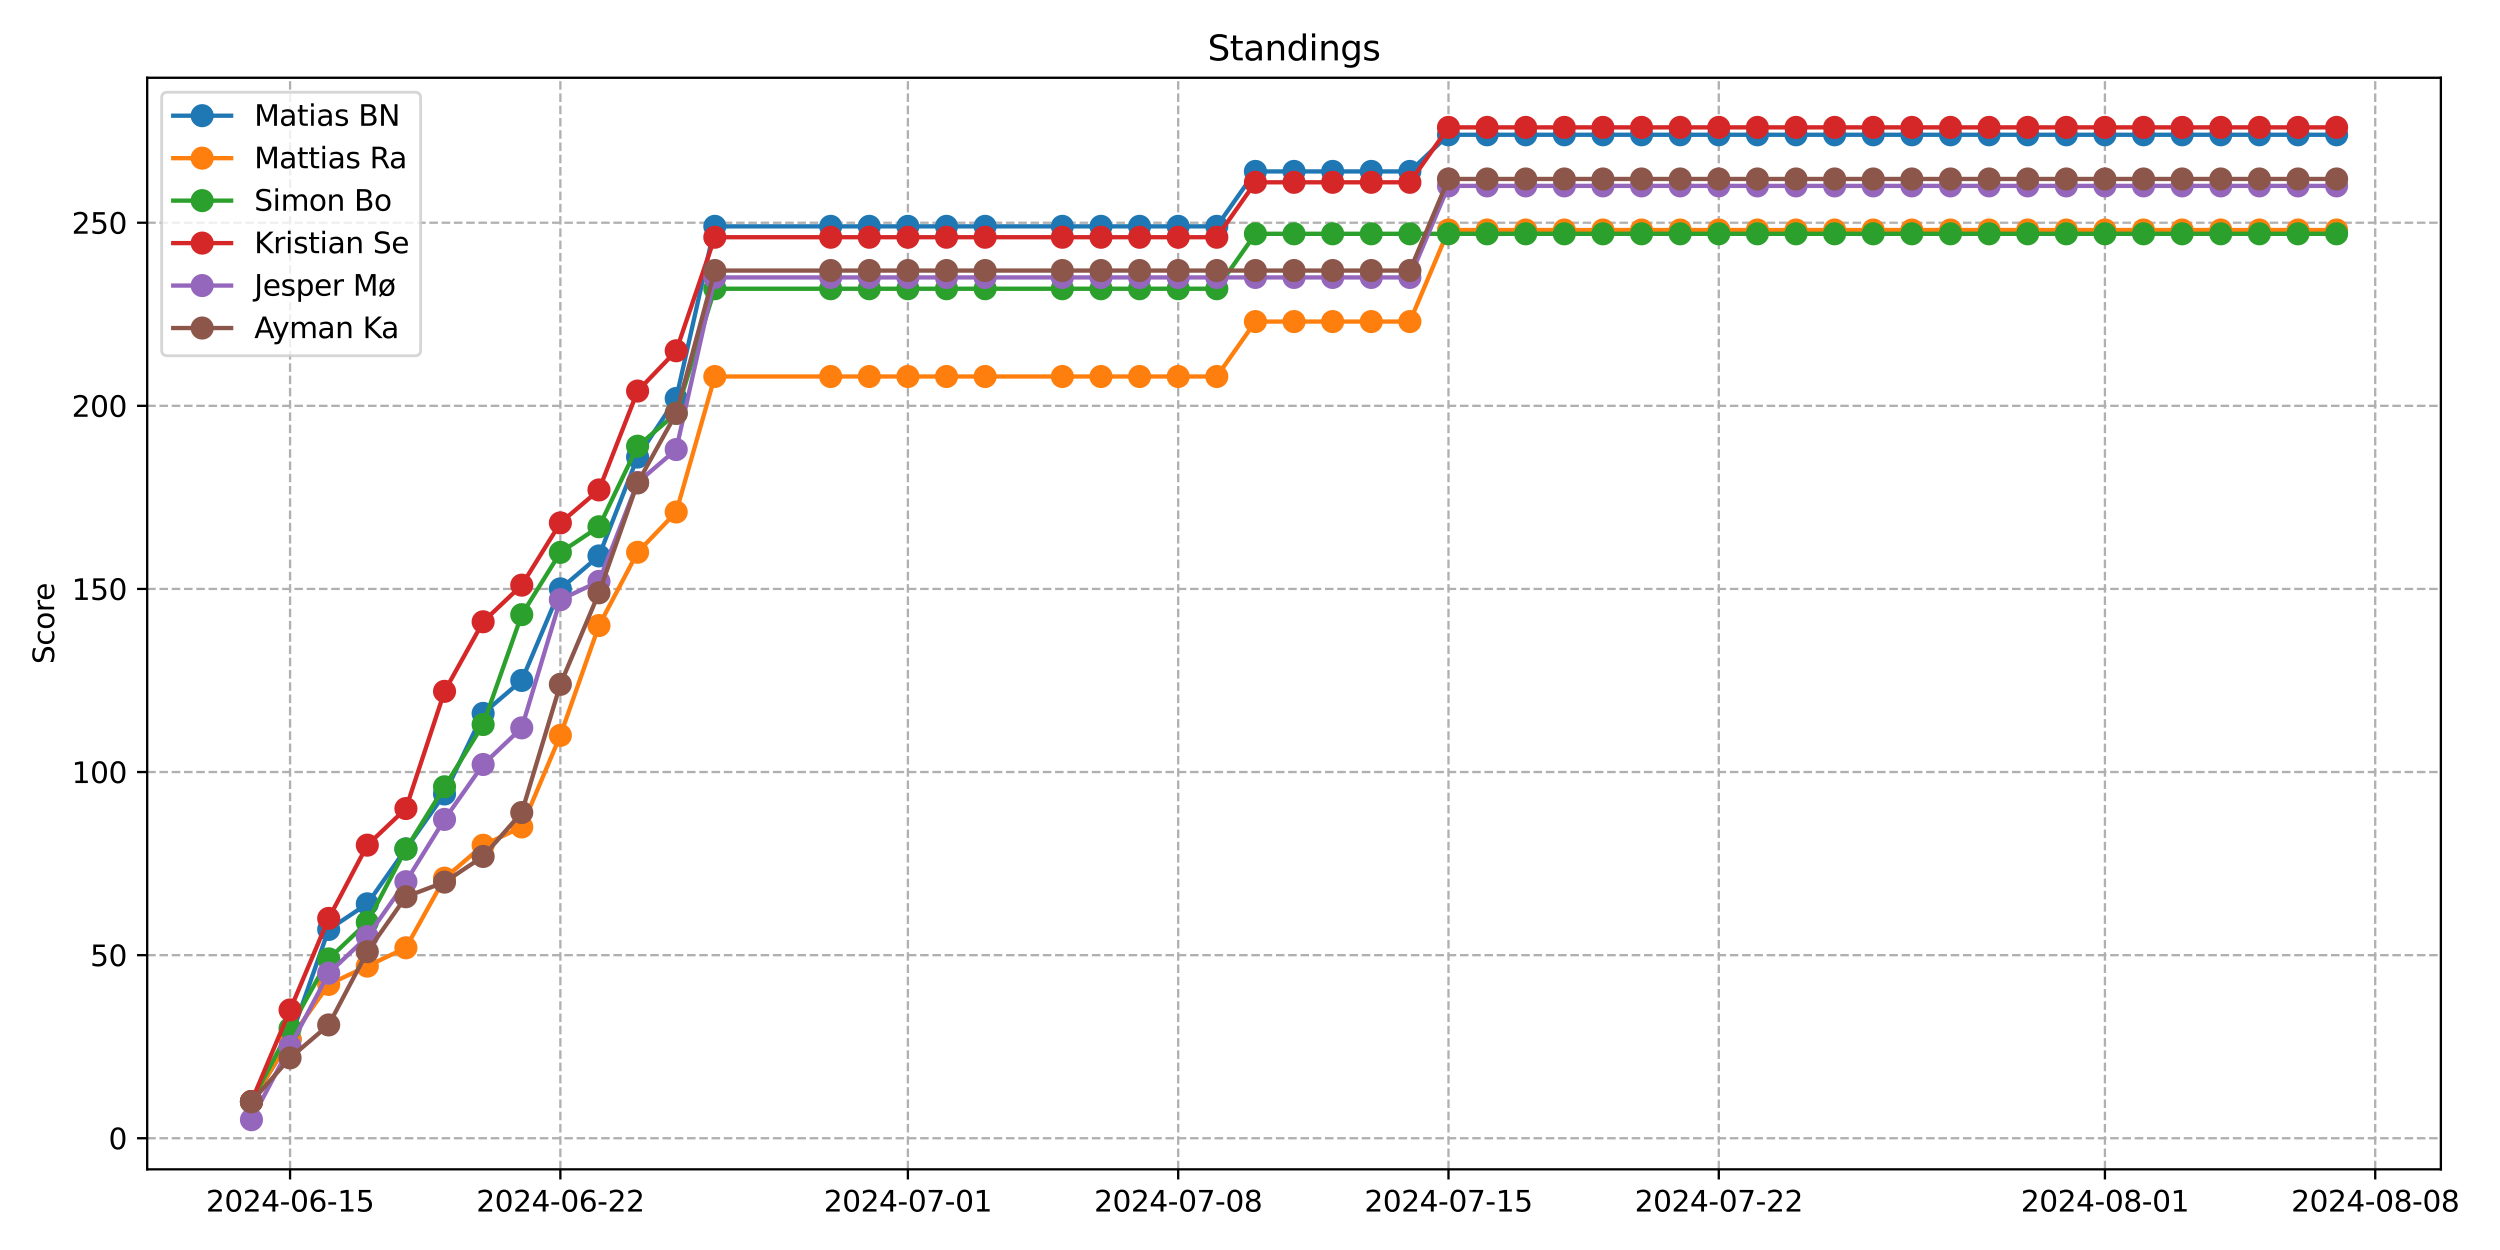 <?xml version="1.0" encoding="utf-8" standalone="no"?>
<!DOCTYPE svg PUBLIC "-//W3C//DTD SVG 1.1//EN"
  "http://www.w3.org/Graphics/SVG/1.1/DTD/svg11.dtd">
<svg xmlns:xlink="http://www.w3.org/1999/xlink" width="864pt" height="432pt" viewBox="0 0 864 432" xmlns="http://www.w3.org/2000/svg" version="1.1">
 <defs>
  <style type="text/css">*{stroke-linejoin: round; stroke-linecap: butt}</style>
 </defs>
 <g id="figure_1">
  <g id="patch_1">
   <path d="M 0 432 
L 864 432 
L 864 0 
L 0 0 
z
" style="fill: #ffffff"/>
  </g>
  <g id="axes_1">
   <g id="patch_2">
    <path d="M 50.87 404.12 
L 843.564 404.12 
L 843.564 26.88 
L 50.87 26.88 
z
" style="fill: #ffffff"/>
   </g>
   <g id="matplotlib.axis_1">
    <g id="xtick_1">
     <g id="line2d_1">
      <path d="M 100.247 404.12 
L 100.247 26.88 
" clip-path="url(#pbb84032545)" style="fill: none; stroke-dasharray: 2.96,1.28; stroke-dashoffset: 0; stroke: #b0b0b0; stroke-width: 0.8"/>
     </g>
     <g id="line2d_2">
      <defs>
       <path id="m7bbb82f1ae" d="M 0 0 
L 0 3.5 
" style="stroke: #000000; stroke-width: 0.8"/>
      </defs>
      <g>
       <use xlink:href="#m7bbb82f1ae" x="100.247" y="404.12" style="stroke: #000000; stroke-width: 0.8"/>
      </g>
     </g>
     <g id="text_1">
      <!-- 2024-06-15 -->
      <g transform="translate(71.189 418.718) scale(0.1 -0.1)">
       <defs>
        <path id="DejaVuSans-32" d="M 1228 531 
L 3431 531 
L 3431 0 
L 469 0 
L 469 531 
Q 828 903 1448 1529 
Q 2069 2156 2228 2338 
Q 2531 2678 2651 2914 
Q 2772 3150 2772 3378 
Q 2772 3750 2511 3984 
Q 2250 4219 1831 4219 
Q 1534 4219 1204 4116 
Q 875 4013 500 3803 
L 500 4441 
Q 881 4594 1212 4672 
Q 1544 4750 1819 4750 
Q 2544 4750 2975 4387 
Q 3406 4025 3406 3419 
Q 3406 3131 3298 2873 
Q 3191 2616 2906 2266 
Q 2828 2175 2409 1742 
Q 1991 1309 1228 531 
z
" transform="scale(0.016)"/>
        <path id="DejaVuSans-30" d="M 2034 4250 
Q 1547 4250 1301 3770 
Q 1056 3291 1056 2328 
Q 1056 1369 1301 889 
Q 1547 409 2034 409 
Q 2525 409 2770 889 
Q 3016 1369 3016 2328 
Q 3016 3291 2770 3770 
Q 2525 4250 2034 4250 
z
M 2034 4750 
Q 2819 4750 3233 4129 
Q 3647 3509 3647 2328 
Q 3647 1150 3233 529 
Q 2819 -91 2034 -91 
Q 1250 -91 836 529 
Q 422 1150 422 2328 
Q 422 3509 836 4129 
Q 1250 4750 2034 4750 
z
" transform="scale(0.016)"/>
        <path id="DejaVuSans-34" d="M 2419 4116 
L 825 1625 
L 2419 1625 
L 2419 4116 
z
M 2253 4666 
L 3047 4666 
L 3047 1625 
L 3713 1625 
L 3713 1100 
L 3047 1100 
L 3047 0 
L 2419 0 
L 2419 1100 
L 313 1100 
L 313 1709 
L 2253 4666 
z
" transform="scale(0.016)"/>
        <path id="DejaVuSans-2d" d="M 313 2009 
L 1997 2009 
L 1997 1497 
L 313 1497 
L 313 2009 
z
" transform="scale(0.016)"/>
        <path id="DejaVuSans-36" d="M 2113 2584 
Q 1688 2584 1439 2293 
Q 1191 2003 1191 1497 
Q 1191 994 1439 701 
Q 1688 409 2113 409 
Q 2538 409 2786 701 
Q 3034 994 3034 1497 
Q 3034 2003 2786 2293 
Q 2538 2584 2113 2584 
z
M 3366 4563 
L 3366 3988 
Q 3128 4100 2886 4159 
Q 2644 4219 2406 4219 
Q 1781 4219 1451 3797 
Q 1122 3375 1075 2522 
Q 1259 2794 1537 2939 
Q 1816 3084 2150 3084 
Q 2853 3084 3261 2657 
Q 3669 2231 3669 1497 
Q 3669 778 3244 343 
Q 2819 -91 2113 -91 
Q 1303 -91 875 529 
Q 447 1150 447 2328 
Q 447 3434 972 4092 
Q 1497 4750 2381 4750 
Q 2619 4750 2861 4703 
Q 3103 4656 3366 4563 
z
" transform="scale(0.016)"/>
        <path id="DejaVuSans-31" d="M 794 531 
L 1825 531 
L 1825 4091 
L 703 3866 
L 703 4441 
L 1819 4666 
L 2450 4666 
L 2450 531 
L 3481 531 
L 3481 0 
L 794 0 
L 794 531 
z
" transform="scale(0.016)"/>
        <path id="DejaVuSans-35" d="M 691 4666 
L 3169 4666 
L 3169 4134 
L 1269 4134 
L 1269 2991 
Q 1406 3038 1543 3061 
Q 1681 3084 1819 3084 
Q 2600 3084 3056 2656 
Q 3513 2228 3513 1497 
Q 3513 744 3044 326 
Q 2575 -91 1722 -91 
Q 1428 -91 1123 -41 
Q 819 9 494 109 
L 494 744 
Q 775 591 1075 516 
Q 1375 441 1709 441 
Q 2250 441 2565 725 
Q 2881 1009 2881 1497 
Q 2881 1984 2565 2268 
Q 2250 2553 1709 2553 
Q 1456 2553 1204 2497 
Q 953 2441 691 2322 
L 691 4666 
z
" transform="scale(0.016)"/>
       </defs>
       <use xlink:href="#DejaVuSans-32"/>
       <use xlink:href="#DejaVuSans-30" x="63.623"/>
       <use xlink:href="#DejaVuSans-32" x="127.246"/>
       <use xlink:href="#DejaVuSans-34" x="190.869"/>
       <use xlink:href="#DejaVuSans-2d" x="254.492"/>
       <use xlink:href="#DejaVuSans-30" x="290.576"/>
       <use xlink:href="#DejaVuSans-36" x="354.199"/>
       <use xlink:href="#DejaVuSans-2d" x="417.822"/>
       <use xlink:href="#DejaVuSans-31" x="453.906"/>
       <use xlink:href="#DejaVuSans-35" x="517.529"/>
      </g>
     </g>
    </g>
    <g id="xtick_2">
     <g id="line2d_3">
      <path d="M 193.662 404.12 
L 193.662 26.88 
" clip-path="url(#pbb84032545)" style="fill: none; stroke-dasharray: 2.96,1.28; stroke-dashoffset: 0; stroke: #b0b0b0; stroke-width: 0.8"/>
     </g>
     <g id="line2d_4">
      <g>
       <use xlink:href="#m7bbb82f1ae" x="193.662" y="404.12" style="stroke: #000000; stroke-width: 0.8"/>
      </g>
     </g>
     <g id="text_2">
      <!-- 2024-06-22 -->
      <g transform="translate(164.604 418.718) scale(0.1 -0.1)">
       <use xlink:href="#DejaVuSans-32"/>
       <use xlink:href="#DejaVuSans-30" x="63.623"/>
       <use xlink:href="#DejaVuSans-32" x="127.246"/>
       <use xlink:href="#DejaVuSans-34" x="190.869"/>
       <use xlink:href="#DejaVuSans-2d" x="254.492"/>
       <use xlink:href="#DejaVuSans-30" x="290.576"/>
       <use xlink:href="#DejaVuSans-36" x="354.199"/>
       <use xlink:href="#DejaVuSans-2d" x="417.822"/>
       <use xlink:href="#DejaVuSans-32" x="453.906"/>
       <use xlink:href="#DejaVuSans-32" x="517.529"/>
      </g>
     </g>
    </g>
    <g id="xtick_3">
     <g id="line2d_5">
      <path d="M 313.767 404.12 
L 313.767 26.88 
" clip-path="url(#pbb84032545)" style="fill: none; stroke-dasharray: 2.96,1.28; stroke-dashoffset: 0; stroke: #b0b0b0; stroke-width: 0.8"/>
     </g>
     <g id="line2d_6">
      <g>
       <use xlink:href="#m7bbb82f1ae" x="313.767" y="404.12" style="stroke: #000000; stroke-width: 0.8"/>
      </g>
     </g>
     <g id="text_3">
      <!-- 2024-07-01 -->
      <g transform="translate(284.709 418.718) scale(0.1 -0.1)">
       <defs>
        <path id="DejaVuSans-37" d="M 525 4666 
L 3525 4666 
L 3525 4397 
L 1831 0 
L 1172 0 
L 2766 4134 
L 525 4134 
L 525 4666 
z
" transform="scale(0.016)"/>
       </defs>
       <use xlink:href="#DejaVuSans-32"/>
       <use xlink:href="#DejaVuSans-30" x="63.623"/>
       <use xlink:href="#DejaVuSans-32" x="127.246"/>
       <use xlink:href="#DejaVuSans-34" x="190.869"/>
       <use xlink:href="#DejaVuSans-2d" x="254.492"/>
       <use xlink:href="#DejaVuSans-30" x="290.576"/>
       <use xlink:href="#DejaVuSans-37" x="354.199"/>
       <use xlink:href="#DejaVuSans-2d" x="417.822"/>
       <use xlink:href="#DejaVuSans-30" x="453.906"/>
       <use xlink:href="#DejaVuSans-31" x="517.529"/>
      </g>
     </g>
    </g>
    <g id="xtick_4">
     <g id="line2d_7">
      <path d="M 407.182 404.12 
L 407.182 26.88 
" clip-path="url(#pbb84032545)" style="fill: none; stroke-dasharray: 2.96,1.28; stroke-dashoffset: 0; stroke: #b0b0b0; stroke-width: 0.8"/>
     </g>
     <g id="line2d_8">
      <g>
       <use xlink:href="#m7bbb82f1ae" x="407.182" y="404.12" style="stroke: #000000; stroke-width: 0.8"/>
      </g>
     </g>
     <g id="text_4">
      <!-- 2024-07-08 -->
      <g transform="translate(378.124 418.718) scale(0.1 -0.1)">
       <defs>
        <path id="DejaVuSans-38" d="M 2034 2216 
Q 1584 2216 1326 1975 
Q 1069 1734 1069 1313 
Q 1069 891 1326 650 
Q 1584 409 2034 409 
Q 2484 409 2743 651 
Q 3003 894 3003 1313 
Q 3003 1734 2745 1975 
Q 2488 2216 2034 2216 
z
M 1403 2484 
Q 997 2584 770 2862 
Q 544 3141 544 3541 
Q 544 4100 942 4425 
Q 1341 4750 2034 4750 
Q 2731 4750 3128 4425 
Q 3525 4100 3525 3541 
Q 3525 3141 3298 2862 
Q 3072 2584 2669 2484 
Q 3125 2378 3379 2068 
Q 3634 1759 3634 1313 
Q 3634 634 3220 271 
Q 2806 -91 2034 -91 
Q 1263 -91 848 271 
Q 434 634 434 1313 
Q 434 1759 690 2068 
Q 947 2378 1403 2484 
z
M 1172 3481 
Q 1172 3119 1398 2916 
Q 1625 2713 2034 2713 
Q 2441 2713 2670 2916 
Q 2900 3119 2900 3481 
Q 2900 3844 2670 4047 
Q 2441 4250 2034 4250 
Q 1625 4250 1398 4047 
Q 1172 3844 1172 3481 
z
" transform="scale(0.016)"/>
       </defs>
       <use xlink:href="#DejaVuSans-32"/>
       <use xlink:href="#DejaVuSans-30" x="63.623"/>
       <use xlink:href="#DejaVuSans-32" x="127.246"/>
       <use xlink:href="#DejaVuSans-34" x="190.869"/>
       <use xlink:href="#DejaVuSans-2d" x="254.492"/>
       <use xlink:href="#DejaVuSans-30" x="290.576"/>
       <use xlink:href="#DejaVuSans-37" x="354.199"/>
       <use xlink:href="#DejaVuSans-2d" x="417.822"/>
       <use xlink:href="#DejaVuSans-30" x="453.906"/>
       <use xlink:href="#DejaVuSans-38" x="517.529"/>
      </g>
     </g>
    </g>
    <g id="xtick_5">
     <g id="line2d_9">
      <path d="M 500.597 404.12 
L 500.597 26.88 
" clip-path="url(#pbb84032545)" style="fill: none; stroke-dasharray: 2.96,1.28; stroke-dashoffset: 0; stroke: #b0b0b0; stroke-width: 0.8"/>
     </g>
     <g id="line2d_10">
      <g>
       <use xlink:href="#m7bbb82f1ae" x="500.597" y="404.12" style="stroke: #000000; stroke-width: 0.8"/>
      </g>
     </g>
     <g id="text_5">
      <!-- 2024-07-15 -->
      <g transform="translate(471.539 418.718) scale(0.1 -0.1)">
       <use xlink:href="#DejaVuSans-32"/>
       <use xlink:href="#DejaVuSans-30" x="63.623"/>
       <use xlink:href="#DejaVuSans-32" x="127.246"/>
       <use xlink:href="#DejaVuSans-34" x="190.869"/>
       <use xlink:href="#DejaVuSans-2d" x="254.492"/>
       <use xlink:href="#DejaVuSans-30" x="290.576"/>
       <use xlink:href="#DejaVuSans-37" x="354.199"/>
       <use xlink:href="#DejaVuSans-2d" x="417.822"/>
       <use xlink:href="#DejaVuSans-31" x="453.906"/>
       <use xlink:href="#DejaVuSans-35" x="517.529"/>
      </g>
     </g>
    </g>
    <g id="xtick_6">
     <g id="line2d_11">
      <path d="M 594.012 404.12 
L 594.012 26.88 
" clip-path="url(#pbb84032545)" style="fill: none; stroke-dasharray: 2.96,1.28; stroke-dashoffset: 0; stroke: #b0b0b0; stroke-width: 0.8"/>
     </g>
     <g id="line2d_12">
      <g>
       <use xlink:href="#m7bbb82f1ae" x="594.012" y="404.12" style="stroke: #000000; stroke-width: 0.8"/>
      </g>
     </g>
     <g id="text_6">
      <!-- 2024-07-22 -->
      <g transform="translate(564.954 418.718) scale(0.1 -0.1)">
       <use xlink:href="#DejaVuSans-32"/>
       <use xlink:href="#DejaVuSans-30" x="63.623"/>
       <use xlink:href="#DejaVuSans-32" x="127.246"/>
       <use xlink:href="#DejaVuSans-34" x="190.869"/>
       <use xlink:href="#DejaVuSans-2d" x="254.492"/>
       <use xlink:href="#DejaVuSans-30" x="290.576"/>
       <use xlink:href="#DejaVuSans-37" x="354.199"/>
       <use xlink:href="#DejaVuSans-2d" x="417.822"/>
       <use xlink:href="#DejaVuSans-32" x="453.906"/>
       <use xlink:href="#DejaVuSans-32" x="517.529"/>
      </g>
     </g>
    </g>
    <g id="xtick_7">
     <g id="line2d_13">
      <path d="M 727.462 404.12 
L 727.462 26.88 
" clip-path="url(#pbb84032545)" style="fill: none; stroke-dasharray: 2.96,1.28; stroke-dashoffset: 0; stroke: #b0b0b0; stroke-width: 0.8"/>
     </g>
     <g id="line2d_14">
      <g>
       <use xlink:href="#m7bbb82f1ae" x="727.462" y="404.12" style="stroke: #000000; stroke-width: 0.8"/>
      </g>
     </g>
     <g id="text_7">
      <!-- 2024-08-01 -->
      <g transform="translate(698.404 418.718) scale(0.1 -0.1)">
       <use xlink:href="#DejaVuSans-32"/>
       <use xlink:href="#DejaVuSans-30" x="63.623"/>
       <use xlink:href="#DejaVuSans-32" x="127.246"/>
       <use xlink:href="#DejaVuSans-34" x="190.869"/>
       <use xlink:href="#DejaVuSans-2d" x="254.492"/>
       <use xlink:href="#DejaVuSans-30" x="290.576"/>
       <use xlink:href="#DejaVuSans-38" x="354.199"/>
       <use xlink:href="#DejaVuSans-2d" x="417.822"/>
       <use xlink:href="#DejaVuSans-30" x="453.906"/>
       <use xlink:href="#DejaVuSans-31" x="517.529"/>
      </g>
     </g>
    </g>
    <g id="xtick_8">
     <g id="line2d_15">
      <path d="M 820.877 404.12 
L 820.877 26.88 
" clip-path="url(#pbb84032545)" style="fill: none; stroke-dasharray: 2.96,1.28; stroke-dashoffset: 0; stroke: #b0b0b0; stroke-width: 0.8"/>
     </g>
     <g id="line2d_16">
      <g>
       <use xlink:href="#m7bbb82f1ae" x="820.877" y="404.12" style="stroke: #000000; stroke-width: 0.8"/>
      </g>
     </g>
     <g id="text_8">
      <!-- 2024-08-08 -->
      <g transform="translate(791.819 418.718) scale(0.1 -0.1)">
       <use xlink:href="#DejaVuSans-32"/>
       <use xlink:href="#DejaVuSans-30" x="63.623"/>
       <use xlink:href="#DejaVuSans-32" x="127.246"/>
       <use xlink:href="#DejaVuSans-34" x="190.869"/>
       <use xlink:href="#DejaVuSans-2d" x="254.492"/>
       <use xlink:href="#DejaVuSans-30" x="290.576"/>
       <use xlink:href="#DejaVuSans-38" x="354.199"/>
       <use xlink:href="#DejaVuSans-2d" x="417.822"/>
       <use xlink:href="#DejaVuSans-30" x="453.906"/>
       <use xlink:href="#DejaVuSans-38" x="517.529"/>
      </g>
     </g>
    </g>
   </g>
   <g id="matplotlib.axis_2">
    <g id="ytick_1">
     <g id="line2d_17">
      <path d="M 50.87 393.38 
L 843.564 393.38 
" clip-path="url(#pbb84032545)" style="fill: none; stroke-dasharray: 2.96,1.28; stroke-dashoffset: 0; stroke: #b0b0b0; stroke-width: 0.8"/>
     </g>
     <g id="line2d_18">
      <defs>
       <path id="m408aed3a9b" d="M 0 0 
L -3.5 0 
" style="stroke: #000000; stroke-width: 0.8"/>
      </defs>
      <g>
       <use xlink:href="#m408aed3a9b" x="50.87" y="393.38" style="stroke: #000000; stroke-width: 0.8"/>
      </g>
     </g>
     <g id="text_9">
      <!-- 0 -->
      <g transform="translate(37.508 397.179) scale(0.1 -0.1)">
       <use xlink:href="#DejaVuSans-30"/>
      </g>
     </g>
    </g>
    <g id="ytick_2">
     <g id="line2d_19">
      <path d="M 50.87 330.099 
L 843.564 330.099 
" clip-path="url(#pbb84032545)" style="fill: none; stroke-dasharray: 2.96,1.28; stroke-dashoffset: 0; stroke: #b0b0b0; stroke-width: 0.8"/>
     </g>
     <g id="line2d_20">
      <g>
       <use xlink:href="#m408aed3a9b" x="50.87" y="330.099" style="stroke: #000000; stroke-width: 0.8"/>
      </g>
     </g>
     <g id="text_10">
      <!-- 50 -->
      <g transform="translate(31.145 333.898) scale(0.1 -0.1)">
       <use xlink:href="#DejaVuSans-35"/>
       <use xlink:href="#DejaVuSans-30" x="63.623"/>
      </g>
     </g>
    </g>
    <g id="ytick_3">
     <g id="line2d_21">
      <path d="M 50.87 266.819 
L 843.564 266.819 
" clip-path="url(#pbb84032545)" style="fill: none; stroke-dasharray: 2.96,1.28; stroke-dashoffset: 0; stroke: #b0b0b0; stroke-width: 0.8"/>
     </g>
     <g id="line2d_22">
      <g>
       <use xlink:href="#m408aed3a9b" x="50.87" y="266.819" style="stroke: #000000; stroke-width: 0.8"/>
      </g>
     </g>
     <g id="text_11">
      <!-- 100 -->
      <g transform="translate(24.782 270.618) scale(0.1 -0.1)">
       <use xlink:href="#DejaVuSans-31"/>
       <use xlink:href="#DejaVuSans-30" x="63.623"/>
       <use xlink:href="#DejaVuSans-30" x="127.246"/>
      </g>
     </g>
    </g>
    <g id="ytick_4">
     <g id="line2d_23">
      <path d="M 50.87 203.538 
L 843.564 203.538 
" clip-path="url(#pbb84032545)" style="fill: none; stroke-dasharray: 2.96,1.28; stroke-dashoffset: 0; stroke: #b0b0b0; stroke-width: 0.8"/>
     </g>
     <g id="line2d_24">
      <g>
       <use xlink:href="#m408aed3a9b" x="50.87" y="203.538" style="stroke: #000000; stroke-width: 0.8"/>
      </g>
     </g>
     <g id="text_12">
      <!-- 150 -->
      <g transform="translate(24.782 207.337) scale(0.1 -0.1)">
       <use xlink:href="#DejaVuSans-31"/>
       <use xlink:href="#DejaVuSans-35" x="63.623"/>
       <use xlink:href="#DejaVuSans-30" x="127.246"/>
      </g>
     </g>
    </g>
    <g id="ytick_5">
     <g id="line2d_25">
      <path d="M 50.87 140.258 
L 843.564 140.258 
" clip-path="url(#pbb84032545)" style="fill: none; stroke-dasharray: 2.96,1.28; stroke-dashoffset: 0; stroke: #b0b0b0; stroke-width: 0.8"/>
     </g>
     <g id="line2d_26">
      <g>
       <use xlink:href="#m408aed3a9b" x="50.87" y="140.258" style="stroke: #000000; stroke-width: 0.8"/>
      </g>
     </g>
     <g id="text_13">
      <!-- 200 -->
      <g transform="translate(24.782 144.057) scale(0.1 -0.1)">
       <use xlink:href="#DejaVuSans-32"/>
       <use xlink:href="#DejaVuSans-30" x="63.623"/>
       <use xlink:href="#DejaVuSans-30" x="127.246"/>
      </g>
     </g>
    </g>
    <g id="ytick_6">
     <g id="line2d_27">
      <path d="M 50.87 76.977 
L 843.564 76.977 
" clip-path="url(#pbb84032545)" style="fill: none; stroke-dasharray: 2.96,1.28; stroke-dashoffset: 0; stroke: #b0b0b0; stroke-width: 0.8"/>
     </g>
     <g id="line2d_28">
      <g>
       <use xlink:href="#m408aed3a9b" x="50.87" y="76.977" style="stroke: #000000; stroke-width: 0.8"/>
      </g>
     </g>
     <g id="text_14">
      <!-- 250 -->
      <g transform="translate(24.782 80.776) scale(0.1 -0.1)">
       <use xlink:href="#DejaVuSans-32"/>
       <use xlink:href="#DejaVuSans-35" x="63.623"/>
       <use xlink:href="#DejaVuSans-30" x="127.246"/>
      </g>
     </g>
    </g>
    <g id="text_15">
     <!-- Score -->
     <g transform="translate(18.703 229.502) rotate(-90) scale(0.1 -0.1)">
      <defs>
       <path id="DejaVuSans-53" d="M 3425 4513 
L 3425 3897 
Q 3066 4069 2747 4153 
Q 2428 4238 2131 4238 
Q 1616 4238 1336 4038 
Q 1056 3838 1056 3469 
Q 1056 3159 1242 3001 
Q 1428 2844 1947 2747 
L 2328 2669 
Q 3034 2534 3370 2195 
Q 3706 1856 3706 1288 
Q 3706 609 3251 259 
Q 2797 -91 1919 -91 
Q 1588 -91 1214 -16 
Q 841 59 441 206 
L 441 856 
Q 825 641 1194 531 
Q 1563 422 1919 422 
Q 2459 422 2753 634 
Q 3047 847 3047 1241 
Q 3047 1584 2836 1778 
Q 2625 1972 2144 2069 
L 1759 2144 
Q 1053 2284 737 2584 
Q 422 2884 422 3419 
Q 422 4038 858 4394 
Q 1294 4750 2059 4750 
Q 2388 4750 2728 4690 
Q 3069 4631 3425 4513 
z
" transform="scale(0.016)"/>
       <path id="DejaVuSans-63" d="M 3122 3366 
L 3122 2828 
Q 2878 2963 2633 3030 
Q 2388 3097 2138 3097 
Q 1578 3097 1268 2742 
Q 959 2388 959 1747 
Q 959 1106 1268 751 
Q 1578 397 2138 397 
Q 2388 397 2633 464 
Q 2878 531 3122 666 
L 3122 134 
Q 2881 22 2623 -34 
Q 2366 -91 2075 -91 
Q 1284 -91 818 406 
Q 353 903 353 1747 
Q 353 2603 823 3093 
Q 1294 3584 2113 3584 
Q 2378 3584 2631 3529 
Q 2884 3475 3122 3366 
z
" transform="scale(0.016)"/>
       <path id="DejaVuSans-6f" d="M 1959 3097 
Q 1497 3097 1228 2736 
Q 959 2375 959 1747 
Q 959 1119 1226 758 
Q 1494 397 1959 397 
Q 2419 397 2687 759 
Q 2956 1122 2956 1747 
Q 2956 2369 2687 2733 
Q 2419 3097 1959 3097 
z
M 1959 3584 
Q 2709 3584 3137 3096 
Q 3566 2609 3566 1747 
Q 3566 888 3137 398 
Q 2709 -91 1959 -91 
Q 1206 -91 779 398 
Q 353 888 353 1747 
Q 353 2609 779 3096 
Q 1206 3584 1959 3584 
z
" transform="scale(0.016)"/>
       <path id="DejaVuSans-72" d="M 2631 2963 
Q 2534 3019 2420 3045 
Q 2306 3072 2169 3072 
Q 1681 3072 1420 2755 
Q 1159 2438 1159 1844 
L 1159 0 
L 581 0 
L 581 3500 
L 1159 3500 
L 1159 2956 
Q 1341 3275 1631 3429 
Q 1922 3584 2338 3584 
Q 2397 3584 2469 3576 
Q 2541 3569 2628 3553 
L 2631 2963 
z
" transform="scale(0.016)"/>
       <path id="DejaVuSans-65" d="M 3597 1894 
L 3597 1613 
L 953 1613 
Q 991 1019 1311 708 
Q 1631 397 2203 397 
Q 2534 397 2845 478 
Q 3156 559 3463 722 
L 3463 178 
Q 3153 47 2828 -22 
Q 2503 -91 2169 -91 
Q 1331 -91 842 396 
Q 353 884 353 1716 
Q 353 2575 817 3079 
Q 1281 3584 2069 3584 
Q 2775 3584 3186 3129 
Q 3597 2675 3597 1894 
z
M 3022 2063 
Q 3016 2534 2758 2815 
Q 2500 3097 2075 3097 
Q 1594 3097 1305 2825 
Q 1016 2553 972 2059 
L 3022 2063 
z
" transform="scale(0.016)"/>
      </defs>
      <use xlink:href="#DejaVuSans-53"/>
      <use xlink:href="#DejaVuSans-63" x="63.477"/>
      <use xlink:href="#DejaVuSans-6f" x="118.457"/>
      <use xlink:href="#DejaVuSans-72" x="179.639"/>
      <use xlink:href="#DejaVuSans-65" x="218.502"/>
     </g>
    </g>
   </g>
   <g id="line2d_29">
    <path d="M 86.902 380.705 
L 100.247 359.19 
L 113.592 321.222 
L 126.937 312.362 
L 140.282 293.378 
L 153.627 274.394 
L 166.972 246.551 
L 180.317 235.16 
L 193.662 203.52 
L 207.007 192.129 
L 220.352 157.958 
L 233.697 137.708 
L 247.042 78.224 
L 287.077 78.224 
L 300.422 78.224 
L 313.767 78.224 
L 327.112 78.224 
L 340.457 78.224 
L 367.147 78.224 
L 380.492 78.224 
L 393.837 78.224 
L 407.182 78.224 
L 420.527 78.224 
L 433.872 59.24 
L 447.217 59.24 
L 460.562 59.24 
L 473.907 59.24 
L 487.252 59.24 
L 500.597 46.584 
L 513.942 46.584 
L 527.287 46.584 
L 540.632 46.584 
L 553.977 46.584 
L 567.322 46.584 
L 580.667 46.584 
L 594.012 46.584 
L 607.357 46.584 
L 620.702 46.584 
L 634.047 46.584 
L 647.392 46.584 
L 660.737 46.584 
L 674.082 46.584 
L 687.427 46.584 
L 700.772 46.584 
L 714.117 46.584 
L 727.462 46.584 
L 740.807 46.584 
L 754.152 46.584 
L 767.497 46.584 
L 780.842 46.584 
L 794.187 46.584 
L 807.532 46.584 
" clip-path="url(#pbb84032545)" style="fill: none; stroke: #1f77b4; stroke-width: 1.5; stroke-linecap: square"/>
    <defs>
     <path id="me273c0e4df" d="M 0 3.5 
C 0.928 3.5 1.819 3.131 2.475 2.475 
C 3.131 1.819 3.5 0.928 3.5 0 
C 3.5 -0.928 3.131 -1.819 2.475 -2.475 
C 1.819 -3.131 0.928 -3.5 0 -3.5 
C -0.928 -3.5 -1.819 -3.131 -2.475 -2.475 
C -3.131 -1.819 -3.5 -0.928 -3.5 0 
C -3.5 0.928 -3.131 1.819 -2.475 2.475 
C -1.819 3.131 -0.928 3.5 0 3.5 
z
" style="stroke: #1f77b4"/>
    </defs>
    <g clip-path="url(#pbb84032545)">
     <use xlink:href="#me273c0e4df" x="86.902" y="380.705" style="fill: #1f77b4; stroke: #1f77b4"/>
     <use xlink:href="#me273c0e4df" x="100.247" y="359.19" style="fill: #1f77b4; stroke: #1f77b4"/>
     <use xlink:href="#me273c0e4df" x="113.592" y="321.222" style="fill: #1f77b4; stroke: #1f77b4"/>
     <use xlink:href="#me273c0e4df" x="126.937" y="312.362" style="fill: #1f77b4; stroke: #1f77b4"/>
     <use xlink:href="#me273c0e4df" x="140.282" y="293.378" style="fill: #1f77b4; stroke: #1f77b4"/>
     <use xlink:href="#me273c0e4df" x="153.627" y="274.394" style="fill: #1f77b4; stroke: #1f77b4"/>
     <use xlink:href="#me273c0e4df" x="166.972" y="246.551" style="fill: #1f77b4; stroke: #1f77b4"/>
     <use xlink:href="#me273c0e4df" x="180.317" y="235.16" style="fill: #1f77b4; stroke: #1f77b4"/>
     <use xlink:href="#me273c0e4df" x="193.662" y="203.52" style="fill: #1f77b4; stroke: #1f77b4"/>
     <use xlink:href="#me273c0e4df" x="207.007" y="192.129" style="fill: #1f77b4; stroke: #1f77b4"/>
     <use xlink:href="#me273c0e4df" x="220.352" y="157.958" style="fill: #1f77b4; stroke: #1f77b4"/>
     <use xlink:href="#me273c0e4df" x="233.697" y="137.708" style="fill: #1f77b4; stroke: #1f77b4"/>
     <use xlink:href="#me273c0e4df" x="247.042" y="78.224" style="fill: #1f77b4; stroke: #1f77b4"/>
     <use xlink:href="#me273c0e4df" x="287.077" y="78.224" style="fill: #1f77b4; stroke: #1f77b4"/>
     <use xlink:href="#me273c0e4df" x="300.422" y="78.224" style="fill: #1f77b4; stroke: #1f77b4"/>
     <use xlink:href="#me273c0e4df" x="313.767" y="78.224" style="fill: #1f77b4; stroke: #1f77b4"/>
     <use xlink:href="#me273c0e4df" x="327.112" y="78.224" style="fill: #1f77b4; stroke: #1f77b4"/>
     <use xlink:href="#me273c0e4df" x="340.457" y="78.224" style="fill: #1f77b4; stroke: #1f77b4"/>
     <use xlink:href="#me273c0e4df" x="367.147" y="78.224" style="fill: #1f77b4; stroke: #1f77b4"/>
     <use xlink:href="#me273c0e4df" x="380.492" y="78.224" style="fill: #1f77b4; stroke: #1f77b4"/>
     <use xlink:href="#me273c0e4df" x="393.837" y="78.224" style="fill: #1f77b4; stroke: #1f77b4"/>
     <use xlink:href="#me273c0e4df" x="407.182" y="78.224" style="fill: #1f77b4; stroke: #1f77b4"/>
     <use xlink:href="#me273c0e4df" x="420.527" y="78.224" style="fill: #1f77b4; stroke: #1f77b4"/>
     <use xlink:href="#me273c0e4df" x="433.872" y="59.24" style="fill: #1f77b4; stroke: #1f77b4"/>
     <use xlink:href="#me273c0e4df" x="447.217" y="59.24" style="fill: #1f77b4; stroke: #1f77b4"/>
     <use xlink:href="#me273c0e4df" x="460.562" y="59.24" style="fill: #1f77b4; stroke: #1f77b4"/>
     <use xlink:href="#me273c0e4df" x="473.907" y="59.24" style="fill: #1f77b4; stroke: #1f77b4"/>
     <use xlink:href="#me273c0e4df" x="487.252" y="59.24" style="fill: #1f77b4; stroke: #1f77b4"/>
     <use xlink:href="#me273c0e4df" x="500.597" y="46.584" style="fill: #1f77b4; stroke: #1f77b4"/>
     <use xlink:href="#me273c0e4df" x="513.942" y="46.584" style="fill: #1f77b4; stroke: #1f77b4"/>
     <use xlink:href="#me273c0e4df" x="527.287" y="46.584" style="fill: #1f77b4; stroke: #1f77b4"/>
     <use xlink:href="#me273c0e4df" x="540.632" y="46.584" style="fill: #1f77b4; stroke: #1f77b4"/>
     <use xlink:href="#me273c0e4df" x="553.977" y="46.584" style="fill: #1f77b4; stroke: #1f77b4"/>
     <use xlink:href="#me273c0e4df" x="567.322" y="46.584" style="fill: #1f77b4; stroke: #1f77b4"/>
     <use xlink:href="#me273c0e4df" x="580.667" y="46.584" style="fill: #1f77b4; stroke: #1f77b4"/>
     <use xlink:href="#me273c0e4df" x="594.012" y="46.584" style="fill: #1f77b4; stroke: #1f77b4"/>
     <use xlink:href="#me273c0e4df" x="607.357" y="46.584" style="fill: #1f77b4; stroke: #1f77b4"/>
     <use xlink:href="#me273c0e4df" x="620.702" y="46.584" style="fill: #1f77b4; stroke: #1f77b4"/>
     <use xlink:href="#me273c0e4df" x="634.047" y="46.584" style="fill: #1f77b4; stroke: #1f77b4"/>
     <use xlink:href="#me273c0e4df" x="647.392" y="46.584" style="fill: #1f77b4; stroke: #1f77b4"/>
     <use xlink:href="#me273c0e4df" x="660.737" y="46.584" style="fill: #1f77b4; stroke: #1f77b4"/>
     <use xlink:href="#me273c0e4df" x="674.082" y="46.584" style="fill: #1f77b4; stroke: #1f77b4"/>
     <use xlink:href="#me273c0e4df" x="687.427" y="46.584" style="fill: #1f77b4; stroke: #1f77b4"/>
     <use xlink:href="#me273c0e4df" x="700.772" y="46.584" style="fill: #1f77b4; stroke: #1f77b4"/>
     <use xlink:href="#me273c0e4df" x="714.117" y="46.584" style="fill: #1f77b4; stroke: #1f77b4"/>
     <use xlink:href="#me273c0e4df" x="727.462" y="46.584" style="fill: #1f77b4; stroke: #1f77b4"/>
     <use xlink:href="#me273c0e4df" x="740.807" y="46.584" style="fill: #1f77b4; stroke: #1f77b4"/>
     <use xlink:href="#me273c0e4df" x="754.152" y="46.584" style="fill: #1f77b4; stroke: #1f77b4"/>
     <use xlink:href="#me273c0e4df" x="767.497" y="46.584" style="fill: #1f77b4; stroke: #1f77b4"/>
     <use xlink:href="#me273c0e4df" x="780.842" y="46.584" style="fill: #1f77b4; stroke: #1f77b4"/>
     <use xlink:href="#me273c0e4df" x="794.187" y="46.584" style="fill: #1f77b4; stroke: #1f77b4"/>
     <use xlink:href="#me273c0e4df" x="807.532" y="46.584" style="fill: #1f77b4; stroke: #1f77b4"/>
    </g>
   </g>
   <g id="line2d_30">
    <path d="M 86.902 380.712 
L 100.247 359.197 
L 113.592 340.213 
L 126.937 333.885 
L 140.282 327.557 
L 153.627 303.51 
L 166.972 292.12 
L 180.317 285.792 
L 193.662 254.151 
L 207.007 216.183 
L 220.352 190.871 
L 233.697 176.949 
L 247.042 130.121 
L 287.077 130.121 
L 300.422 130.121 
L 313.767 130.121 
L 327.112 130.121 
L 340.457 130.121 
L 367.147 130.121 
L 380.492 130.121 
L 393.837 130.121 
L 407.182 130.121 
L 420.527 130.121 
L 433.872 111.137 
L 447.217 111.137 
L 460.562 111.137 
L 473.907 111.137 
L 487.252 111.137 
L 500.597 79.497 
L 513.942 79.497 
L 527.287 79.497 
L 540.632 79.497 
L 553.977 79.497 
L 567.322 79.497 
L 580.667 79.497 
L 594.012 79.497 
L 607.357 79.497 
L 620.702 79.497 
L 634.047 79.497 
L 647.392 79.497 
L 660.737 79.497 
L 674.082 79.497 
L 687.427 79.497 
L 700.772 79.497 
L 714.117 79.497 
L 727.462 79.497 
L 740.807 79.497 
L 754.152 79.497 
L 767.497 79.497 
L 780.842 79.497 
L 794.187 79.497 
L 807.532 79.497 
" clip-path="url(#pbb84032545)" style="fill: none; stroke: #ff7f0e; stroke-width: 1.5; stroke-linecap: square"/>
    <defs>
     <path id="mde2c921ba1" d="M 0 3.5 
C 0.928 3.5 1.819 3.131 2.475 2.475 
C 3.131 1.819 3.5 0.928 3.5 0 
C 3.5 -0.928 3.131 -1.819 2.475 -2.475 
C 1.819 -3.131 0.928 -3.5 0 -3.5 
C -0.928 -3.5 -1.819 -3.131 -2.475 -2.475 
C -3.131 -1.819 -3.5 -0.928 -3.5 0 
C -3.5 0.928 -3.131 1.819 -2.475 2.475 
C -1.819 3.131 -0.928 3.5 0 3.5 
z
" style="stroke: #ff7f0e"/>
    </defs>
    <g clip-path="url(#pbb84032545)">
     <use xlink:href="#mde2c921ba1" x="86.902" y="380.712" style="fill: #ff7f0e; stroke: #ff7f0e"/>
     <use xlink:href="#mde2c921ba1" x="100.247" y="359.197" style="fill: #ff7f0e; stroke: #ff7f0e"/>
     <use xlink:href="#mde2c921ba1" x="113.592" y="340.213" style="fill: #ff7f0e; stroke: #ff7f0e"/>
     <use xlink:href="#mde2c921ba1" x="126.937" y="333.885" style="fill: #ff7f0e; stroke: #ff7f0e"/>
     <use xlink:href="#mde2c921ba1" x="140.282" y="327.557" style="fill: #ff7f0e; stroke: #ff7f0e"/>
     <use xlink:href="#mde2c921ba1" x="153.627" y="303.51" style="fill: #ff7f0e; stroke: #ff7f0e"/>
     <use xlink:href="#mde2c921ba1" x="166.972" y="292.12" style="fill: #ff7f0e; stroke: #ff7f0e"/>
     <use xlink:href="#mde2c921ba1" x="180.317" y="285.792" style="fill: #ff7f0e; stroke: #ff7f0e"/>
     <use xlink:href="#mde2c921ba1" x="193.662" y="254.151" style="fill: #ff7f0e; stroke: #ff7f0e"/>
     <use xlink:href="#mde2c921ba1" x="207.007" y="216.183" style="fill: #ff7f0e; stroke: #ff7f0e"/>
     <use xlink:href="#mde2c921ba1" x="220.352" y="190.871" style="fill: #ff7f0e; stroke: #ff7f0e"/>
     <use xlink:href="#mde2c921ba1" x="233.697" y="176.949" style="fill: #ff7f0e; stroke: #ff7f0e"/>
     <use xlink:href="#mde2c921ba1" x="247.042" y="130.121" style="fill: #ff7f0e; stroke: #ff7f0e"/>
     <use xlink:href="#mde2c921ba1" x="287.077" y="130.121" style="fill: #ff7f0e; stroke: #ff7f0e"/>
     <use xlink:href="#mde2c921ba1" x="300.422" y="130.121" style="fill: #ff7f0e; stroke: #ff7f0e"/>
     <use xlink:href="#mde2c921ba1" x="313.767" y="130.121" style="fill: #ff7f0e; stroke: #ff7f0e"/>
     <use xlink:href="#mde2c921ba1" x="327.112" y="130.121" style="fill: #ff7f0e; stroke: #ff7f0e"/>
     <use xlink:href="#mde2c921ba1" x="340.457" y="130.121" style="fill: #ff7f0e; stroke: #ff7f0e"/>
     <use xlink:href="#mde2c921ba1" x="367.147" y="130.121" style="fill: #ff7f0e; stroke: #ff7f0e"/>
     <use xlink:href="#mde2c921ba1" x="380.492" y="130.121" style="fill: #ff7f0e; stroke: #ff7f0e"/>
     <use xlink:href="#mde2c921ba1" x="393.837" y="130.121" style="fill: #ff7f0e; stroke: #ff7f0e"/>
     <use xlink:href="#mde2c921ba1" x="407.182" y="130.121" style="fill: #ff7f0e; stroke: #ff7f0e"/>
     <use xlink:href="#mde2c921ba1" x="420.527" y="130.121" style="fill: #ff7f0e; stroke: #ff7f0e"/>
     <use xlink:href="#mde2c921ba1" x="433.872" y="111.137" style="fill: #ff7f0e; stroke: #ff7f0e"/>
     <use xlink:href="#mde2c921ba1" x="447.217" y="111.137" style="fill: #ff7f0e; stroke: #ff7f0e"/>
     <use xlink:href="#mde2c921ba1" x="460.562" y="111.137" style="fill: #ff7f0e; stroke: #ff7f0e"/>
     <use xlink:href="#mde2c921ba1" x="473.907" y="111.137" style="fill: #ff7f0e; stroke: #ff7f0e"/>
     <use xlink:href="#mde2c921ba1" x="487.252" y="111.137" style="fill: #ff7f0e; stroke: #ff7f0e"/>
     <use xlink:href="#mde2c921ba1" x="500.597" y="79.497" style="fill: #ff7f0e; stroke: #ff7f0e"/>
     <use xlink:href="#mde2c921ba1" x="513.942" y="79.497" style="fill: #ff7f0e; stroke: #ff7f0e"/>
     <use xlink:href="#mde2c921ba1" x="527.287" y="79.497" style="fill: #ff7f0e; stroke: #ff7f0e"/>
     <use xlink:href="#mde2c921ba1" x="540.632" y="79.497" style="fill: #ff7f0e; stroke: #ff7f0e"/>
     <use xlink:href="#mde2c921ba1" x="553.977" y="79.497" style="fill: #ff7f0e; stroke: #ff7f0e"/>
     <use xlink:href="#mde2c921ba1" x="567.322" y="79.497" style="fill: #ff7f0e; stroke: #ff7f0e"/>
     <use xlink:href="#mde2c921ba1" x="580.667" y="79.497" style="fill: #ff7f0e; stroke: #ff7f0e"/>
     <use xlink:href="#mde2c921ba1" x="594.012" y="79.497" style="fill: #ff7f0e; stroke: #ff7f0e"/>
     <use xlink:href="#mde2c921ba1" x="607.357" y="79.497" style="fill: #ff7f0e; stroke: #ff7f0e"/>
     <use xlink:href="#mde2c921ba1" x="620.702" y="79.497" style="fill: #ff7f0e; stroke: #ff7f0e"/>
     <use xlink:href="#mde2c921ba1" x="634.047" y="79.497" style="fill: #ff7f0e; stroke: #ff7f0e"/>
     <use xlink:href="#mde2c921ba1" x="647.392" y="79.497" style="fill: #ff7f0e; stroke: #ff7f0e"/>
     <use xlink:href="#mde2c921ba1" x="660.737" y="79.497" style="fill: #ff7f0e; stroke: #ff7f0e"/>
     <use xlink:href="#mde2c921ba1" x="674.082" y="79.497" style="fill: #ff7f0e; stroke: #ff7f0e"/>
     <use xlink:href="#mde2c921ba1" x="687.427" y="79.497" style="fill: #ff7f0e; stroke: #ff7f0e"/>
     <use xlink:href="#mde2c921ba1" x="700.772" y="79.497" style="fill: #ff7f0e; stroke: #ff7f0e"/>
     <use xlink:href="#mde2c921ba1" x="714.117" y="79.497" style="fill: #ff7f0e; stroke: #ff7f0e"/>
     <use xlink:href="#mde2c921ba1" x="727.462" y="79.497" style="fill: #ff7f0e; stroke: #ff7f0e"/>
     <use xlink:href="#mde2c921ba1" x="740.807" y="79.497" style="fill: #ff7f0e; stroke: #ff7f0e"/>
     <use xlink:href="#mde2c921ba1" x="754.152" y="79.497" style="fill: #ff7f0e; stroke: #ff7f0e"/>
     <use xlink:href="#mde2c921ba1" x="767.497" y="79.497" style="fill: #ff7f0e; stroke: #ff7f0e"/>
     <use xlink:href="#mde2c921ba1" x="780.842" y="79.497" style="fill: #ff7f0e; stroke: #ff7f0e"/>
     <use xlink:href="#mde2c921ba1" x="794.187" y="79.497" style="fill: #ff7f0e; stroke: #ff7f0e"/>
     <use xlink:href="#mde2c921ba1" x="807.532" y="79.497" style="fill: #ff7f0e; stroke: #ff7f0e"/>
    </g>
   </g>
   <g id="line2d_31">
    <path d="M 86.902 380.751 
L 100.247 355.439 
L 113.592 331.392 
L 126.937 318.736 
L 140.282 293.424 
L 153.627 271.908 
L 166.972 250.393 
L 180.317 212.425 
L 193.662 190.909 
L 207.007 182.05 
L 220.352 154.206 
L 233.697 142.816 
L 247.042 99.785 
L 287.077 99.785 
L 300.422 99.785 
L 313.767 99.785 
L 327.112 99.785 
L 340.457 99.785 
L 367.147 99.785 
L 380.492 99.785 
L 393.837 99.785 
L 407.182 99.785 
L 420.527 99.785 
L 433.872 80.801 
L 447.217 80.801 
L 460.562 80.801 
L 473.907 80.801 
L 487.252 80.801 
L 500.597 80.801 
L 513.942 80.801 
L 527.287 80.801 
L 540.632 80.801 
L 553.977 80.801 
L 567.322 80.801 
L 580.667 80.801 
L 594.012 80.801 
L 607.357 80.801 
L 620.702 80.801 
L 634.047 80.801 
L 647.392 80.801 
L 660.737 80.801 
L 674.082 80.801 
L 687.427 80.801 
L 700.772 80.801 
L 714.117 80.801 
L 727.462 80.801 
L 740.807 80.801 
L 754.152 80.801 
L 767.497 80.801 
L 780.842 80.801 
L 794.187 80.801 
L 807.532 80.801 
" clip-path="url(#pbb84032545)" style="fill: none; stroke: #2ca02c; stroke-width: 1.5; stroke-linecap: square"/>
    <defs>
     <path id="mf90fd4e3d1" d="M 0 3.5 
C 0.928 3.5 1.819 3.131 2.475 2.475 
C 3.131 1.819 3.5 0.928 3.5 0 
C 3.5 -0.928 3.131 -1.819 2.475 -2.475 
C 1.819 -3.131 0.928 -3.5 0 -3.5 
C -0.928 -3.5 -1.819 -3.131 -2.475 -2.475 
C -3.131 -1.819 -3.5 -0.928 -3.5 0 
C -3.5 0.928 -3.131 1.819 -2.475 2.475 
C -1.819 3.131 -0.928 3.5 0 3.5 
z
" style="stroke: #2ca02c"/>
    </defs>
    <g clip-path="url(#pbb84032545)">
     <use xlink:href="#mf90fd4e3d1" x="86.902" y="380.751" style="fill: #2ca02c; stroke: #2ca02c"/>
     <use xlink:href="#mf90fd4e3d1" x="100.247" y="355.439" style="fill: #2ca02c; stroke: #2ca02c"/>
     <use xlink:href="#mf90fd4e3d1" x="113.592" y="331.392" style="fill: #2ca02c; stroke: #2ca02c"/>
     <use xlink:href="#mf90fd4e3d1" x="126.937" y="318.736" style="fill: #2ca02c; stroke: #2ca02c"/>
     <use xlink:href="#mf90fd4e3d1" x="140.282" y="293.424" style="fill: #2ca02c; stroke: #2ca02c"/>
     <use xlink:href="#mf90fd4e3d1" x="153.627" y="271.908" style="fill: #2ca02c; stroke: #2ca02c"/>
     <use xlink:href="#mf90fd4e3d1" x="166.972" y="250.393" style="fill: #2ca02c; stroke: #2ca02c"/>
     <use xlink:href="#mf90fd4e3d1" x="180.317" y="212.425" style="fill: #2ca02c; stroke: #2ca02c"/>
     <use xlink:href="#mf90fd4e3d1" x="193.662" y="190.909" style="fill: #2ca02c; stroke: #2ca02c"/>
     <use xlink:href="#mf90fd4e3d1" x="207.007" y="182.05" style="fill: #2ca02c; stroke: #2ca02c"/>
     <use xlink:href="#mf90fd4e3d1" x="220.352" y="154.206" style="fill: #2ca02c; stroke: #2ca02c"/>
     <use xlink:href="#mf90fd4e3d1" x="233.697" y="142.816" style="fill: #2ca02c; stroke: #2ca02c"/>
     <use xlink:href="#mf90fd4e3d1" x="247.042" y="99.785" style="fill: #2ca02c; stroke: #2ca02c"/>
     <use xlink:href="#mf90fd4e3d1" x="287.077" y="99.785" style="fill: #2ca02c; stroke: #2ca02c"/>
     <use xlink:href="#mf90fd4e3d1" x="300.422" y="99.785" style="fill: #2ca02c; stroke: #2ca02c"/>
     <use xlink:href="#mf90fd4e3d1" x="313.767" y="99.785" style="fill: #2ca02c; stroke: #2ca02c"/>
     <use xlink:href="#mf90fd4e3d1" x="327.112" y="99.785" style="fill: #2ca02c; stroke: #2ca02c"/>
     <use xlink:href="#mf90fd4e3d1" x="340.457" y="99.785" style="fill: #2ca02c; stroke: #2ca02c"/>
     <use xlink:href="#mf90fd4e3d1" x="367.147" y="99.785" style="fill: #2ca02c; stroke: #2ca02c"/>
     <use xlink:href="#mf90fd4e3d1" x="380.492" y="99.785" style="fill: #2ca02c; stroke: #2ca02c"/>
     <use xlink:href="#mf90fd4e3d1" x="393.837" y="99.785" style="fill: #2ca02c; stroke: #2ca02c"/>
     <use xlink:href="#mf90fd4e3d1" x="407.182" y="99.785" style="fill: #2ca02c; stroke: #2ca02c"/>
     <use xlink:href="#mf90fd4e3d1" x="420.527" y="99.785" style="fill: #2ca02c; stroke: #2ca02c"/>
     <use xlink:href="#mf90fd4e3d1" x="433.872" y="80.801" style="fill: #2ca02c; stroke: #2ca02c"/>
     <use xlink:href="#mf90fd4e3d1" x="447.217" y="80.801" style="fill: #2ca02c; stroke: #2ca02c"/>
     <use xlink:href="#mf90fd4e3d1" x="460.562" y="80.801" style="fill: #2ca02c; stroke: #2ca02c"/>
     <use xlink:href="#mf90fd4e3d1" x="473.907" y="80.801" style="fill: #2ca02c; stroke: #2ca02c"/>
     <use xlink:href="#mf90fd4e3d1" x="487.252" y="80.801" style="fill: #2ca02c; stroke: #2ca02c"/>
     <use xlink:href="#mf90fd4e3d1" x="500.597" y="80.801" style="fill: #2ca02c; stroke: #2ca02c"/>
     <use xlink:href="#mf90fd4e3d1" x="513.942" y="80.801" style="fill: #2ca02c; stroke: #2ca02c"/>
     <use xlink:href="#mf90fd4e3d1" x="527.287" y="80.801" style="fill: #2ca02c; stroke: #2ca02c"/>
     <use xlink:href="#mf90fd4e3d1" x="540.632" y="80.801" style="fill: #2ca02c; stroke: #2ca02c"/>
     <use xlink:href="#mf90fd4e3d1" x="553.977" y="80.801" style="fill: #2ca02c; stroke: #2ca02c"/>
     <use xlink:href="#mf90fd4e3d1" x="567.322" y="80.801" style="fill: #2ca02c; stroke: #2ca02c"/>
     <use xlink:href="#mf90fd4e3d1" x="580.667" y="80.801" style="fill: #2ca02c; stroke: #2ca02c"/>
     <use xlink:href="#mf90fd4e3d1" x="594.012" y="80.801" style="fill: #2ca02c; stroke: #2ca02c"/>
     <use xlink:href="#mf90fd4e3d1" x="607.357" y="80.801" style="fill: #2ca02c; stroke: #2ca02c"/>
     <use xlink:href="#mf90fd4e3d1" x="620.702" y="80.801" style="fill: #2ca02c; stroke: #2ca02c"/>
     <use xlink:href="#mf90fd4e3d1" x="634.047" y="80.801" style="fill: #2ca02c; stroke: #2ca02c"/>
     <use xlink:href="#mf90fd4e3d1" x="647.392" y="80.801" style="fill: #2ca02c; stroke: #2ca02c"/>
     <use xlink:href="#mf90fd4e3d1" x="660.737" y="80.801" style="fill: #2ca02c; stroke: #2ca02c"/>
     <use xlink:href="#mf90fd4e3d1" x="674.082" y="80.801" style="fill: #2ca02c; stroke: #2ca02c"/>
     <use xlink:href="#mf90fd4e3d1" x="687.427" y="80.801" style="fill: #2ca02c; stroke: #2ca02c"/>
     <use xlink:href="#mf90fd4e3d1" x="700.772" y="80.801" style="fill: #2ca02c; stroke: #2ca02c"/>
     <use xlink:href="#mf90fd4e3d1" x="714.117" y="80.801" style="fill: #2ca02c; stroke: #2ca02c"/>
     <use xlink:href="#mf90fd4e3d1" x="727.462" y="80.801" style="fill: #2ca02c; stroke: #2ca02c"/>
     <use xlink:href="#mf90fd4e3d1" x="740.807" y="80.801" style="fill: #2ca02c; stroke: #2ca02c"/>
     <use xlink:href="#mf90fd4e3d1" x="754.152" y="80.801" style="fill: #2ca02c; stroke: #2ca02c"/>
     <use xlink:href="#mf90fd4e3d1" x="767.497" y="80.801" style="fill: #2ca02c; stroke: #2ca02c"/>
     <use xlink:href="#mf90fd4e3d1" x="780.842" y="80.801" style="fill: #2ca02c; stroke: #2ca02c"/>
     <use xlink:href="#mf90fd4e3d1" x="794.187" y="80.801" style="fill: #2ca02c; stroke: #2ca02c"/>
     <use xlink:href="#mf90fd4e3d1" x="807.532" y="80.801" style="fill: #2ca02c; stroke: #2ca02c"/>
    </g>
   </g>
   <g id="line2d_32">
    <path d="M 86.902 380.68 
L 100.247 349.04 
L 113.592 317.399 
L 126.937 292.087 
L 140.282 279.431 
L 153.627 238.931 
L 166.972 214.885 
L 180.317 202.229 
L 193.662 180.713 
L 207.007 169.323 
L 220.352 135.151 
L 233.697 121.23 
L 247.042 81.996 
L 287.077 81.996 
L 300.422 81.996 
L 313.767 81.996 
L 327.112 81.996 
L 340.457 81.996 
L 367.147 81.996 
L 380.492 81.996 
L 393.837 81.996 
L 407.182 81.996 
L 420.527 81.996 
L 433.872 63.011 
L 447.217 63.011 
L 460.562 63.011 
L 473.907 63.011 
L 487.252 63.011 
L 500.597 44.027 
L 513.942 44.027 
L 527.287 44.027 
L 540.632 44.027 
L 553.977 44.027 
L 567.322 44.027 
L 580.667 44.027 
L 594.012 44.027 
L 607.357 44.027 
L 620.702 44.027 
L 634.047 44.027 
L 647.392 44.027 
L 660.737 44.027 
L 674.082 44.027 
L 687.427 44.027 
L 700.772 44.027 
L 714.117 44.027 
L 727.462 44.027 
L 740.807 44.027 
L 754.152 44.027 
L 767.497 44.027 
L 780.842 44.027 
L 794.187 44.027 
L 807.532 44.027 
" clip-path="url(#pbb84032545)" style="fill: none; stroke: #d62728; stroke-width: 1.5; stroke-linecap: square"/>
    <defs>
     <path id="m686d0889eb" d="M 0 3.5 
C 0.928 3.5 1.819 3.131 2.475 2.475 
C 3.131 1.819 3.5 0.928 3.5 0 
C 3.5 -0.928 3.131 -1.819 2.475 -2.475 
C 1.819 -3.131 0.928 -3.5 0 -3.5 
C -0.928 -3.5 -1.819 -3.131 -2.475 -2.475 
C -3.131 -1.819 -3.5 -0.928 -3.5 0 
C -3.5 0.928 -3.131 1.819 -2.475 2.475 
C -1.819 3.131 -0.928 3.5 0 3.5 
z
" style="stroke: #d62728"/>
    </defs>
    <g clip-path="url(#pbb84032545)">
     <use xlink:href="#m686d0889eb" x="86.902" y="380.68" style="fill: #d62728; stroke: #d62728"/>
     <use xlink:href="#m686d0889eb" x="100.247" y="349.04" style="fill: #d62728; stroke: #d62728"/>
     <use xlink:href="#m686d0889eb" x="113.592" y="317.399" style="fill: #d62728; stroke: #d62728"/>
     <use xlink:href="#m686d0889eb" x="126.937" y="292.087" style="fill: #d62728; stroke: #d62728"/>
     <use xlink:href="#m686d0889eb" x="140.282" y="279.431" style="fill: #d62728; stroke: #d62728"/>
     <use xlink:href="#m686d0889eb" x="153.627" y="238.931" style="fill: #d62728; stroke: #d62728"/>
     <use xlink:href="#m686d0889eb" x="166.972" y="214.885" style="fill: #d62728; stroke: #d62728"/>
     <use xlink:href="#m686d0889eb" x="180.317" y="202.229" style="fill: #d62728; stroke: #d62728"/>
     <use xlink:href="#m686d0889eb" x="193.662" y="180.713" style="fill: #d62728; stroke: #d62728"/>
     <use xlink:href="#m686d0889eb" x="207.007" y="169.323" style="fill: #d62728; stroke: #d62728"/>
     <use xlink:href="#m686d0889eb" x="220.352" y="135.151" style="fill: #d62728; stroke: #d62728"/>
     <use xlink:href="#m686d0889eb" x="233.697" y="121.23" style="fill: #d62728; stroke: #d62728"/>
     <use xlink:href="#m686d0889eb" x="247.042" y="81.996" style="fill: #d62728; stroke: #d62728"/>
     <use xlink:href="#m686d0889eb" x="287.077" y="81.996" style="fill: #d62728; stroke: #d62728"/>
     <use xlink:href="#m686d0889eb" x="300.422" y="81.996" style="fill: #d62728; stroke: #d62728"/>
     <use xlink:href="#m686d0889eb" x="313.767" y="81.996" style="fill: #d62728; stroke: #d62728"/>
     <use xlink:href="#m686d0889eb" x="327.112" y="81.996" style="fill: #d62728; stroke: #d62728"/>
     <use xlink:href="#m686d0889eb" x="340.457" y="81.996" style="fill: #d62728; stroke: #d62728"/>
     <use xlink:href="#m686d0889eb" x="367.147" y="81.996" style="fill: #d62728; stroke: #d62728"/>
     <use xlink:href="#m686d0889eb" x="380.492" y="81.996" style="fill: #d62728; stroke: #d62728"/>
     <use xlink:href="#m686d0889eb" x="393.837" y="81.996" style="fill: #d62728; stroke: #d62728"/>
     <use xlink:href="#m686d0889eb" x="407.182" y="81.996" style="fill: #d62728; stroke: #d62728"/>
     <use xlink:href="#m686d0889eb" x="420.527" y="81.996" style="fill: #d62728; stroke: #d62728"/>
     <use xlink:href="#m686d0889eb" x="433.872" y="63.011" style="fill: #d62728; stroke: #d62728"/>
     <use xlink:href="#m686d0889eb" x="447.217" y="63.011" style="fill: #d62728; stroke: #d62728"/>
     <use xlink:href="#m686d0889eb" x="460.562" y="63.011" style="fill: #d62728; stroke: #d62728"/>
     <use xlink:href="#m686d0889eb" x="473.907" y="63.011" style="fill: #d62728; stroke: #d62728"/>
     <use xlink:href="#m686d0889eb" x="487.252" y="63.011" style="fill: #d62728; stroke: #d62728"/>
     <use xlink:href="#m686d0889eb" x="500.597" y="44.027" style="fill: #d62728; stroke: #d62728"/>
     <use xlink:href="#m686d0889eb" x="513.942" y="44.027" style="fill: #d62728; stroke: #d62728"/>
     <use xlink:href="#m686d0889eb" x="527.287" y="44.027" style="fill: #d62728; stroke: #d62728"/>
     <use xlink:href="#m686d0889eb" x="540.632" y="44.027" style="fill: #d62728; stroke: #d62728"/>
     <use xlink:href="#m686d0889eb" x="553.977" y="44.027" style="fill: #d62728; stroke: #d62728"/>
     <use xlink:href="#m686d0889eb" x="567.322" y="44.027" style="fill: #d62728; stroke: #d62728"/>
     <use xlink:href="#m686d0889eb" x="580.667" y="44.027" style="fill: #d62728; stroke: #d62728"/>
     <use xlink:href="#m686d0889eb" x="594.012" y="44.027" style="fill: #d62728; stroke: #d62728"/>
     <use xlink:href="#m686d0889eb" x="607.357" y="44.027" style="fill: #d62728; stroke: #d62728"/>
     <use xlink:href="#m686d0889eb" x="620.702" y="44.027" style="fill: #d62728; stroke: #d62728"/>
     <use xlink:href="#m686d0889eb" x="634.047" y="44.027" style="fill: #d62728; stroke: #d62728"/>
     <use xlink:href="#m686d0889eb" x="647.392" y="44.027" style="fill: #d62728; stroke: #d62728"/>
     <use xlink:href="#m686d0889eb" x="660.737" y="44.027" style="fill: #d62728; stroke: #d62728"/>
     <use xlink:href="#m686d0889eb" x="674.082" y="44.027" style="fill: #d62728; stroke: #d62728"/>
     <use xlink:href="#m686d0889eb" x="687.427" y="44.027" style="fill: #d62728; stroke: #d62728"/>
     <use xlink:href="#m686d0889eb" x="700.772" y="44.027" style="fill: #d62728; stroke: #d62728"/>
     <use xlink:href="#m686d0889eb" x="714.117" y="44.027" style="fill: #d62728; stroke: #d62728"/>
     <use xlink:href="#m686d0889eb" x="727.462" y="44.027" style="fill: #d62728; stroke: #d62728"/>
     <use xlink:href="#m686d0889eb" x="740.807" y="44.027" style="fill: #d62728; stroke: #d62728"/>
     <use xlink:href="#m686d0889eb" x="754.152" y="44.027" style="fill: #d62728; stroke: #d62728"/>
     <use xlink:href="#m686d0889eb" x="767.497" y="44.027" style="fill: #d62728; stroke: #d62728"/>
     <use xlink:href="#m686d0889eb" x="780.842" y="44.027" style="fill: #d62728; stroke: #d62728"/>
     <use xlink:href="#m686d0889eb" x="794.187" y="44.027" style="fill: #d62728; stroke: #d62728"/>
     <use xlink:href="#m686d0889eb" x="807.532" y="44.027" style="fill: #d62728; stroke: #d62728"/>
    </g>
   </g>
   <g id="line2d_33">
    <path d="M 86.902 386.973 
L 100.247 361.661 
L 113.592 336.348 
L 126.937 323.692 
L 140.282 304.708 
L 153.627 283.193 
L 166.972 264.208 
L 180.317 251.552 
L 193.662 207.256 
L 207.007 200.928 
L 220.352 166.756 
L 233.697 155.366 
L 247.042 95.882 
L 287.077 95.882 
L 300.422 95.882 
L 313.767 95.882 
L 327.112 95.882 
L 340.457 95.882 
L 367.147 95.882 
L 380.492 95.882 
L 393.837 95.882 
L 407.182 95.882 
L 420.527 95.882 
L 433.872 95.882 
L 447.217 95.882 
L 460.562 95.882 
L 473.907 95.882 
L 487.252 95.882 
L 500.597 64.242 
L 513.942 64.242 
L 527.287 64.242 
L 540.632 64.242 
L 553.977 64.242 
L 567.322 64.242 
L 580.667 64.242 
L 594.012 64.242 
L 607.357 64.242 
L 620.702 64.242 
L 634.047 64.242 
L 647.392 64.242 
L 660.737 64.242 
L 674.082 64.242 
L 687.427 64.242 
L 700.772 64.242 
L 714.117 64.242 
L 727.462 64.242 
L 740.807 64.242 
L 754.152 64.242 
L 767.497 64.242 
L 780.842 64.242 
L 794.187 64.242 
L 807.532 64.242 
" clip-path="url(#pbb84032545)" style="fill: none; stroke: #9467bd; stroke-width: 1.5; stroke-linecap: square"/>
    <defs>
     <path id="m3c24d26546" d="M 0 3.5 
C 0.928 3.5 1.819 3.131 2.475 2.475 
C 3.131 1.819 3.5 0.928 3.5 0 
C 3.5 -0.928 3.131 -1.819 2.475 -2.475 
C 1.819 -3.131 0.928 -3.5 0 -3.5 
C -0.928 -3.5 -1.819 -3.131 -2.475 -2.475 
C -3.131 -1.819 -3.5 -0.928 -3.5 0 
C -3.5 0.928 -3.131 1.819 -2.475 2.475 
C -1.819 3.131 -0.928 3.5 0 3.5 
z
" style="stroke: #9467bd"/>
    </defs>
    <g clip-path="url(#pbb84032545)">
     <use xlink:href="#m3c24d26546" x="86.902" y="386.973" style="fill: #9467bd; stroke: #9467bd"/>
     <use xlink:href="#m3c24d26546" x="100.247" y="361.661" style="fill: #9467bd; stroke: #9467bd"/>
     <use xlink:href="#m3c24d26546" x="113.592" y="336.348" style="fill: #9467bd; stroke: #9467bd"/>
     <use xlink:href="#m3c24d26546" x="126.937" y="323.692" style="fill: #9467bd; stroke: #9467bd"/>
     <use xlink:href="#m3c24d26546" x="140.282" y="304.708" style="fill: #9467bd; stroke: #9467bd"/>
     <use xlink:href="#m3c24d26546" x="153.627" y="283.193" style="fill: #9467bd; stroke: #9467bd"/>
     <use xlink:href="#m3c24d26546" x="166.972" y="264.208" style="fill: #9467bd; stroke: #9467bd"/>
     <use xlink:href="#m3c24d26546" x="180.317" y="251.552" style="fill: #9467bd; stroke: #9467bd"/>
     <use xlink:href="#m3c24d26546" x="193.662" y="207.256" style="fill: #9467bd; stroke: #9467bd"/>
     <use xlink:href="#m3c24d26546" x="207.007" y="200.928" style="fill: #9467bd; stroke: #9467bd"/>
     <use xlink:href="#m3c24d26546" x="220.352" y="166.756" style="fill: #9467bd; stroke: #9467bd"/>
     <use xlink:href="#m3c24d26546" x="233.697" y="155.366" style="fill: #9467bd; stroke: #9467bd"/>
     <use xlink:href="#m3c24d26546" x="247.042" y="95.882" style="fill: #9467bd; stroke: #9467bd"/>
     <use xlink:href="#m3c24d26546" x="287.077" y="95.882" style="fill: #9467bd; stroke: #9467bd"/>
     <use xlink:href="#m3c24d26546" x="300.422" y="95.882" style="fill: #9467bd; stroke: #9467bd"/>
     <use xlink:href="#m3c24d26546" x="313.767" y="95.882" style="fill: #9467bd; stroke: #9467bd"/>
     <use xlink:href="#m3c24d26546" x="327.112" y="95.882" style="fill: #9467bd; stroke: #9467bd"/>
     <use xlink:href="#m3c24d26546" x="340.457" y="95.882" style="fill: #9467bd; stroke: #9467bd"/>
     <use xlink:href="#m3c24d26546" x="367.147" y="95.882" style="fill: #9467bd; stroke: #9467bd"/>
     <use xlink:href="#m3c24d26546" x="380.492" y="95.882" style="fill: #9467bd; stroke: #9467bd"/>
     <use xlink:href="#m3c24d26546" x="393.837" y="95.882" style="fill: #9467bd; stroke: #9467bd"/>
     <use xlink:href="#m3c24d26546" x="407.182" y="95.882" style="fill: #9467bd; stroke: #9467bd"/>
     <use xlink:href="#m3c24d26546" x="420.527" y="95.882" style="fill: #9467bd; stroke: #9467bd"/>
     <use xlink:href="#m3c24d26546" x="433.872" y="95.882" style="fill: #9467bd; stroke: #9467bd"/>
     <use xlink:href="#m3c24d26546" x="447.217" y="95.882" style="fill: #9467bd; stroke: #9467bd"/>
     <use xlink:href="#m3c24d26546" x="460.562" y="95.882" style="fill: #9467bd; stroke: #9467bd"/>
     <use xlink:href="#m3c24d26546" x="473.907" y="95.882" style="fill: #9467bd; stroke: #9467bd"/>
     <use xlink:href="#m3c24d26546" x="487.252" y="95.882" style="fill: #9467bd; stroke: #9467bd"/>
     <use xlink:href="#m3c24d26546" x="500.597" y="64.242" style="fill: #9467bd; stroke: #9467bd"/>
     <use xlink:href="#m3c24d26546" x="513.942" y="64.242" style="fill: #9467bd; stroke: #9467bd"/>
     <use xlink:href="#m3c24d26546" x="527.287" y="64.242" style="fill: #9467bd; stroke: #9467bd"/>
     <use xlink:href="#m3c24d26546" x="540.632" y="64.242" style="fill: #9467bd; stroke: #9467bd"/>
     <use xlink:href="#m3c24d26546" x="553.977" y="64.242" style="fill: #9467bd; stroke: #9467bd"/>
     <use xlink:href="#m3c24d26546" x="567.322" y="64.242" style="fill: #9467bd; stroke: #9467bd"/>
     <use xlink:href="#m3c24d26546" x="580.667" y="64.242" style="fill: #9467bd; stroke: #9467bd"/>
     <use xlink:href="#m3c24d26546" x="594.012" y="64.242" style="fill: #9467bd; stroke: #9467bd"/>
     <use xlink:href="#m3c24d26546" x="607.357" y="64.242" style="fill: #9467bd; stroke: #9467bd"/>
     <use xlink:href="#m3c24d26546" x="620.702" y="64.242" style="fill: #9467bd; stroke: #9467bd"/>
     <use xlink:href="#m3c24d26546" x="634.047" y="64.242" style="fill: #9467bd; stroke: #9467bd"/>
     <use xlink:href="#m3c24d26546" x="647.392" y="64.242" style="fill: #9467bd; stroke: #9467bd"/>
     <use xlink:href="#m3c24d26546" x="660.737" y="64.242" style="fill: #9467bd; stroke: #9467bd"/>
     <use xlink:href="#m3c24d26546" x="674.082" y="64.242" style="fill: #9467bd; stroke: #9467bd"/>
     <use xlink:href="#m3c24d26546" x="687.427" y="64.242" style="fill: #9467bd; stroke: #9467bd"/>
     <use xlink:href="#m3c24d26546" x="700.772" y="64.242" style="fill: #9467bd; stroke: #9467bd"/>
     <use xlink:href="#m3c24d26546" x="714.117" y="64.242" style="fill: #9467bd; stroke: #9467bd"/>
     <use xlink:href="#m3c24d26546" x="727.462" y="64.242" style="fill: #9467bd; stroke: #9467bd"/>
     <use xlink:href="#m3c24d26546" x="740.807" y="64.242" style="fill: #9467bd; stroke: #9467bd"/>
     <use xlink:href="#m3c24d26546" x="754.152" y="64.242" style="fill: #9467bd; stroke: #9467bd"/>
     <use xlink:href="#m3c24d26546" x="767.497" y="64.242" style="fill: #9467bd; stroke: #9467bd"/>
     <use xlink:href="#m3c24d26546" x="780.842" y="64.242" style="fill: #9467bd; stroke: #9467bd"/>
     <use xlink:href="#m3c24d26546" x="794.187" y="64.242" style="fill: #9467bd; stroke: #9467bd"/>
     <use xlink:href="#m3c24d26546" x="807.532" y="64.242" style="fill: #9467bd; stroke: #9467bd"/>
    </g>
   </g>
   <g id="line2d_34">
    <path d="M 86.902 380.792 
L 100.247 365.604 
L 113.592 354.214 
L 126.937 328.902 
L 140.282 309.918 
L 153.627 304.855 
L 166.972 295.996 
L 180.317 280.809 
L 193.662 236.512 
L 207.007 204.872 
L 220.352 166.904 
L 233.697 142.857 
L 247.042 93.498 
L 287.077 93.498 
L 300.422 93.498 
L 313.767 93.498 
L 327.112 93.498 
L 340.457 93.498 
L 367.147 93.498 
L 380.492 93.498 
L 393.837 93.498 
L 407.182 93.498 
L 420.527 93.498 
L 433.872 93.498 
L 447.217 93.498 
L 460.562 93.498 
L 473.907 93.498 
L 487.252 93.498 
L 500.597 61.858 
L 513.942 61.858 
L 527.287 61.858 
L 540.632 61.858 
L 553.977 61.858 
L 567.322 61.858 
L 580.667 61.858 
L 594.012 61.858 
L 607.357 61.858 
L 620.702 61.858 
L 634.047 61.858 
L 647.392 61.858 
L 660.737 61.858 
L 674.082 61.858 
L 687.427 61.858 
L 700.772 61.858 
L 714.117 61.858 
L 727.462 61.858 
L 740.807 61.858 
L 754.152 61.858 
L 767.497 61.858 
L 780.842 61.858 
L 794.187 61.858 
L 807.532 61.858 
" clip-path="url(#pbb84032545)" style="fill: none; stroke: #8c564b; stroke-width: 1.5; stroke-linecap: square"/>
    <defs>
     <path id="m1a64bce6b5" d="M 0 3.5 
C 0.928 3.5 1.819 3.131 2.475 2.475 
C 3.131 1.819 3.5 0.928 3.5 0 
C 3.5 -0.928 3.131 -1.819 2.475 -2.475 
C 1.819 -3.131 0.928 -3.5 0 -3.5 
C -0.928 -3.5 -1.819 -3.131 -2.475 -2.475 
C -3.131 -1.819 -3.5 -0.928 -3.5 0 
C -3.5 0.928 -3.131 1.819 -2.475 2.475 
C -1.819 3.131 -0.928 3.5 0 3.5 
z
" style="stroke: #8c564b"/>
    </defs>
    <g clip-path="url(#pbb84032545)">
     <use xlink:href="#m1a64bce6b5" x="86.902" y="380.792" style="fill: #8c564b; stroke: #8c564b"/>
     <use xlink:href="#m1a64bce6b5" x="100.247" y="365.604" style="fill: #8c564b; stroke: #8c564b"/>
     <use xlink:href="#m1a64bce6b5" x="113.592" y="354.214" style="fill: #8c564b; stroke: #8c564b"/>
     <use xlink:href="#m1a64bce6b5" x="126.937" y="328.902" style="fill: #8c564b; stroke: #8c564b"/>
     <use xlink:href="#m1a64bce6b5" x="140.282" y="309.918" style="fill: #8c564b; stroke: #8c564b"/>
     <use xlink:href="#m1a64bce6b5" x="153.627" y="304.855" style="fill: #8c564b; stroke: #8c564b"/>
     <use xlink:href="#m1a64bce6b5" x="166.972" y="295.996" style="fill: #8c564b; stroke: #8c564b"/>
     <use xlink:href="#m1a64bce6b5" x="180.317" y="280.809" style="fill: #8c564b; stroke: #8c564b"/>
     <use xlink:href="#m1a64bce6b5" x="193.662" y="236.512" style="fill: #8c564b; stroke: #8c564b"/>
     <use xlink:href="#m1a64bce6b5" x="207.007" y="204.872" style="fill: #8c564b; stroke: #8c564b"/>
     <use xlink:href="#m1a64bce6b5" x="220.352" y="166.904" style="fill: #8c564b; stroke: #8c564b"/>
     <use xlink:href="#m1a64bce6b5" x="233.697" y="142.857" style="fill: #8c564b; stroke: #8c564b"/>
     <use xlink:href="#m1a64bce6b5" x="247.042" y="93.498" style="fill: #8c564b; stroke: #8c564b"/>
     <use xlink:href="#m1a64bce6b5" x="287.077" y="93.498" style="fill: #8c564b; stroke: #8c564b"/>
     <use xlink:href="#m1a64bce6b5" x="300.422" y="93.498" style="fill: #8c564b; stroke: #8c564b"/>
     <use xlink:href="#m1a64bce6b5" x="313.767" y="93.498" style="fill: #8c564b; stroke: #8c564b"/>
     <use xlink:href="#m1a64bce6b5" x="327.112" y="93.498" style="fill: #8c564b; stroke: #8c564b"/>
     <use xlink:href="#m1a64bce6b5" x="340.457" y="93.498" style="fill: #8c564b; stroke: #8c564b"/>
     <use xlink:href="#m1a64bce6b5" x="367.147" y="93.498" style="fill: #8c564b; stroke: #8c564b"/>
     <use xlink:href="#m1a64bce6b5" x="380.492" y="93.498" style="fill: #8c564b; stroke: #8c564b"/>
     <use xlink:href="#m1a64bce6b5" x="393.837" y="93.498" style="fill: #8c564b; stroke: #8c564b"/>
     <use xlink:href="#m1a64bce6b5" x="407.182" y="93.498" style="fill: #8c564b; stroke: #8c564b"/>
     <use xlink:href="#m1a64bce6b5" x="420.527" y="93.498" style="fill: #8c564b; stroke: #8c564b"/>
     <use xlink:href="#m1a64bce6b5" x="433.872" y="93.498" style="fill: #8c564b; stroke: #8c564b"/>
     <use xlink:href="#m1a64bce6b5" x="447.217" y="93.498" style="fill: #8c564b; stroke: #8c564b"/>
     <use xlink:href="#m1a64bce6b5" x="460.562" y="93.498" style="fill: #8c564b; stroke: #8c564b"/>
     <use xlink:href="#m1a64bce6b5" x="473.907" y="93.498" style="fill: #8c564b; stroke: #8c564b"/>
     <use xlink:href="#m1a64bce6b5" x="487.252" y="93.498" style="fill: #8c564b; stroke: #8c564b"/>
     <use xlink:href="#m1a64bce6b5" x="500.597" y="61.858" style="fill: #8c564b; stroke: #8c564b"/>
     <use xlink:href="#m1a64bce6b5" x="513.942" y="61.858" style="fill: #8c564b; stroke: #8c564b"/>
     <use xlink:href="#m1a64bce6b5" x="527.287" y="61.858" style="fill: #8c564b; stroke: #8c564b"/>
     <use xlink:href="#m1a64bce6b5" x="540.632" y="61.858" style="fill: #8c564b; stroke: #8c564b"/>
     <use xlink:href="#m1a64bce6b5" x="553.977" y="61.858" style="fill: #8c564b; stroke: #8c564b"/>
     <use xlink:href="#m1a64bce6b5" x="567.322" y="61.858" style="fill: #8c564b; stroke: #8c564b"/>
     <use xlink:href="#m1a64bce6b5" x="580.667" y="61.858" style="fill: #8c564b; stroke: #8c564b"/>
     <use xlink:href="#m1a64bce6b5" x="594.012" y="61.858" style="fill: #8c564b; stroke: #8c564b"/>
     <use xlink:href="#m1a64bce6b5" x="607.357" y="61.858" style="fill: #8c564b; stroke: #8c564b"/>
     <use xlink:href="#m1a64bce6b5" x="620.702" y="61.858" style="fill: #8c564b; stroke: #8c564b"/>
     <use xlink:href="#m1a64bce6b5" x="634.047" y="61.858" style="fill: #8c564b; stroke: #8c564b"/>
     <use xlink:href="#m1a64bce6b5" x="647.392" y="61.858" style="fill: #8c564b; stroke: #8c564b"/>
     <use xlink:href="#m1a64bce6b5" x="660.737" y="61.858" style="fill: #8c564b; stroke: #8c564b"/>
     <use xlink:href="#m1a64bce6b5" x="674.082" y="61.858" style="fill: #8c564b; stroke: #8c564b"/>
     <use xlink:href="#m1a64bce6b5" x="687.427" y="61.858" style="fill: #8c564b; stroke: #8c564b"/>
     <use xlink:href="#m1a64bce6b5" x="700.772" y="61.858" style="fill: #8c564b; stroke: #8c564b"/>
     <use xlink:href="#m1a64bce6b5" x="714.117" y="61.858" style="fill: #8c564b; stroke: #8c564b"/>
     <use xlink:href="#m1a64bce6b5" x="727.462" y="61.858" style="fill: #8c564b; stroke: #8c564b"/>
     <use xlink:href="#m1a64bce6b5" x="740.807" y="61.858" style="fill: #8c564b; stroke: #8c564b"/>
     <use xlink:href="#m1a64bce6b5" x="754.152" y="61.858" style="fill: #8c564b; stroke: #8c564b"/>
     <use xlink:href="#m1a64bce6b5" x="767.497" y="61.858" style="fill: #8c564b; stroke: #8c564b"/>
     <use xlink:href="#m1a64bce6b5" x="780.842" y="61.858" style="fill: #8c564b; stroke: #8c564b"/>
     <use xlink:href="#m1a64bce6b5" x="794.187" y="61.858" style="fill: #8c564b; stroke: #8c564b"/>
     <use xlink:href="#m1a64bce6b5" x="807.532" y="61.858" style="fill: #8c564b; stroke: #8c564b"/>
    </g>
   </g>
   <g id="patch_3">
    <path d="M 50.87 404.12 
L 50.87 26.88 
" style="fill: none; stroke: #000000; stroke-width: 0.8; stroke-linejoin: miter; stroke-linecap: square"/>
   </g>
   <g id="patch_4">
    <path d="M 843.564 404.12 
L 843.564 26.88 
" style="fill: none; stroke: #000000; stroke-width: 0.8; stroke-linejoin: miter; stroke-linecap: square"/>
   </g>
   <g id="patch_5">
    <path d="M 50.87 404.12 
L 843.564 404.12 
" style="fill: none; stroke: #000000; stroke-width: 0.8; stroke-linejoin: miter; stroke-linecap: square"/>
   </g>
   <g id="patch_6">
    <path d="M 50.87 26.88 
L 843.564 26.88 
" style="fill: none; stroke: #000000; stroke-width: 0.8; stroke-linejoin: miter; stroke-linecap: square"/>
   </g>
   <g id="text_16">
    <!-- Standings -->
    <g transform="translate(417.363 20.88) scale(0.12 -0.12)">
     <defs>
      <path id="DejaVuSans-74" d="M 1172 4494 
L 1172 3500 
L 2356 3500 
L 2356 3053 
L 1172 3053 
L 1172 1153 
Q 1172 725 1289 603 
Q 1406 481 1766 481 
L 2356 481 
L 2356 0 
L 1766 0 
Q 1100 0 847 248 
Q 594 497 594 1153 
L 594 3053 
L 172 3053 
L 172 3500 
L 594 3500 
L 594 4494 
L 1172 4494 
z
" transform="scale(0.016)"/>
      <path id="DejaVuSans-61" d="M 2194 1759 
Q 1497 1759 1228 1600 
Q 959 1441 959 1056 
Q 959 750 1161 570 
Q 1363 391 1709 391 
Q 2188 391 2477 730 
Q 2766 1069 2766 1631 
L 2766 1759 
L 2194 1759 
z
M 3341 1997 
L 3341 0 
L 2766 0 
L 2766 531 
Q 2569 213 2275 61 
Q 1981 -91 1556 -91 
Q 1019 -91 701 211 
Q 384 513 384 1019 
Q 384 1609 779 1909 
Q 1175 2209 1959 2209 
L 2766 2209 
L 2766 2266 
Q 2766 2663 2505 2880 
Q 2244 3097 1772 3097 
Q 1472 3097 1187 3025 
Q 903 2953 641 2809 
L 641 3341 
Q 956 3463 1253 3523 
Q 1550 3584 1831 3584 
Q 2591 3584 2966 3190 
Q 3341 2797 3341 1997 
z
" transform="scale(0.016)"/>
      <path id="DejaVuSans-6e" d="M 3513 2113 
L 3513 0 
L 2938 0 
L 2938 2094 
Q 2938 2591 2744 2837 
Q 2550 3084 2163 3084 
Q 1697 3084 1428 2787 
Q 1159 2491 1159 1978 
L 1159 0 
L 581 0 
L 581 3500 
L 1159 3500 
L 1159 2956 
Q 1366 3272 1645 3428 
Q 1925 3584 2291 3584 
Q 2894 3584 3203 3211 
Q 3513 2838 3513 2113 
z
" transform="scale(0.016)"/>
      <path id="DejaVuSans-64" d="M 2906 2969 
L 2906 4863 
L 3481 4863 
L 3481 0 
L 2906 0 
L 2906 525 
Q 2725 213 2448 61 
Q 2172 -91 1784 -91 
Q 1150 -91 751 415 
Q 353 922 353 1747 
Q 353 2572 751 3078 
Q 1150 3584 1784 3584 
Q 2172 3584 2448 3432 
Q 2725 3281 2906 2969 
z
M 947 1747 
Q 947 1113 1208 752 
Q 1469 391 1925 391 
Q 2381 391 2643 752 
Q 2906 1113 2906 1747 
Q 2906 2381 2643 2742 
Q 2381 3103 1925 3103 
Q 1469 3103 1208 2742 
Q 947 2381 947 1747 
z
" transform="scale(0.016)"/>
      <path id="DejaVuSans-69" d="M 603 3500 
L 1178 3500 
L 1178 0 
L 603 0 
L 603 3500 
z
M 603 4863 
L 1178 4863 
L 1178 4134 
L 603 4134 
L 603 4863 
z
" transform="scale(0.016)"/>
      <path id="DejaVuSans-67" d="M 2906 1791 
Q 2906 2416 2648 2759 
Q 2391 3103 1925 3103 
Q 1463 3103 1205 2759 
Q 947 2416 947 1791 
Q 947 1169 1205 825 
Q 1463 481 1925 481 
Q 2391 481 2648 825 
Q 2906 1169 2906 1791 
z
M 3481 434 
Q 3481 -459 3084 -895 
Q 2688 -1331 1869 -1331 
Q 1566 -1331 1297 -1286 
Q 1028 -1241 775 -1147 
L 775 -588 
Q 1028 -725 1275 -790 
Q 1522 -856 1778 -856 
Q 2344 -856 2625 -561 
Q 2906 -266 2906 331 
L 2906 616 
Q 2728 306 2450 153 
Q 2172 0 1784 0 
Q 1141 0 747 490 
Q 353 981 353 1791 
Q 353 2603 747 3093 
Q 1141 3584 1784 3584 
Q 2172 3584 2450 3431 
Q 2728 3278 2906 2969 
L 2906 3500 
L 3481 3500 
L 3481 434 
z
" transform="scale(0.016)"/>
      <path id="DejaVuSans-73" d="M 2834 3397 
L 2834 2853 
Q 2591 2978 2328 3040 
Q 2066 3103 1784 3103 
Q 1356 3103 1142 2972 
Q 928 2841 928 2578 
Q 928 2378 1081 2264 
Q 1234 2150 1697 2047 
L 1894 2003 
Q 2506 1872 2764 1633 
Q 3022 1394 3022 966 
Q 3022 478 2636 193 
Q 2250 -91 1575 -91 
Q 1294 -91 989 -36 
Q 684 19 347 128 
L 347 722 
Q 666 556 975 473 
Q 1284 391 1588 391 
Q 1994 391 2212 530 
Q 2431 669 2431 922 
Q 2431 1156 2273 1281 
Q 2116 1406 1581 1522 
L 1381 1569 
Q 847 1681 609 1914 
Q 372 2147 372 2553 
Q 372 3047 722 3315 
Q 1072 3584 1716 3584 
Q 2034 3584 2315 3537 
Q 2597 3491 2834 3397 
z
" transform="scale(0.016)"/>
     </defs>
     <use xlink:href="#DejaVuSans-53"/>
     <use xlink:href="#DejaVuSans-74" x="63.477"/>
     <use xlink:href="#DejaVuSans-61" x="102.686"/>
     <use xlink:href="#DejaVuSans-6e" x="163.965"/>
     <use xlink:href="#DejaVuSans-64" x="227.344"/>
     <use xlink:href="#DejaVuSans-69" x="290.82"/>
     <use xlink:href="#DejaVuSans-6e" x="318.604"/>
     <use xlink:href="#DejaVuSans-67" x="381.982"/>
     <use xlink:href="#DejaVuSans-73" x="445.459"/>
    </g>
   </g>
   <g id="legend_1">
    <g id="patch_7">
     <path d="M 57.87 122.949 
L 143.37 122.949 
Q 145.37 122.949 145.37 120.949 
L 145.37 33.88 
Q 145.37 31.88 143.37 31.88 
L 57.87 31.88 
Q 55.87 31.88 55.87 33.88 
L 55.87 120.949 
Q 55.87 122.949 57.87 122.949 
z
" style="fill: #ffffff; opacity: 0.8; stroke: #cccccc; stroke-linejoin: miter"/>
    </g>
    <g id="line2d_35">
     <path d="M 59.87 39.978 
L 69.87 39.978 
L 79.87 39.978 
" style="fill: none; stroke: #1f77b4; stroke-width: 1.5; stroke-linecap: square"/>
     <g>
      <use xlink:href="#me273c0e4df" x="69.87" y="39.978" style="fill: #1f77b4; stroke: #1f77b4"/>
     </g>
    </g>
    <g id="text_17">
     <!-- Matias BN -->
     <g transform="translate(87.87 43.478) scale(0.1 -0.1)">
      <defs>
       <path id="DejaVuSans-4d" d="M 628 4666 
L 1569 4666 
L 2759 1491 
L 3956 4666 
L 4897 4666 
L 4897 0 
L 4281 0 
L 4281 4097 
L 3078 897 
L 2444 897 
L 1241 4097 
L 1241 0 
L 628 0 
L 628 4666 
z
" transform="scale(0.016)"/>
       <path id="DejaVuSans-20" transform="scale(0.016)"/>
       <path id="DejaVuSans-42" d="M 1259 2228 
L 1259 519 
L 2272 519 
Q 2781 519 3026 730 
Q 3272 941 3272 1375 
Q 3272 1813 3026 2020 
Q 2781 2228 2272 2228 
L 1259 2228 
z
M 1259 4147 
L 1259 2741 
L 2194 2741 
Q 2656 2741 2882 2914 
Q 3109 3088 3109 3444 
Q 3109 3797 2882 3972 
Q 2656 4147 2194 4147 
L 1259 4147 
z
M 628 4666 
L 2241 4666 
Q 2963 4666 3353 4366 
Q 3744 4066 3744 3513 
Q 3744 3084 3544 2831 
Q 3344 2578 2956 2516 
Q 3422 2416 3680 2098 
Q 3938 1781 3938 1306 
Q 3938 681 3513 340 
Q 3088 0 2303 0 
L 628 0 
L 628 4666 
z
" transform="scale(0.016)"/>
       <path id="DejaVuSans-4e" d="M 628 4666 
L 1478 4666 
L 3547 763 
L 3547 4666 
L 4159 4666 
L 4159 0 
L 3309 0 
L 1241 3903 
L 1241 0 
L 628 0 
L 628 4666 
z
" transform="scale(0.016)"/>
      </defs>
      <use xlink:href="#DejaVuSans-4d"/>
      <use xlink:href="#DejaVuSans-61" x="86.279"/>
      <use xlink:href="#DejaVuSans-74" x="147.559"/>
      <use xlink:href="#DejaVuSans-69" x="186.768"/>
      <use xlink:href="#DejaVuSans-61" x="214.551"/>
      <use xlink:href="#DejaVuSans-73" x="275.83"/>
      <use xlink:href="#DejaVuSans-20" x="327.93"/>
      <use xlink:href="#DejaVuSans-42" x="359.717"/>
      <use xlink:href="#DejaVuSans-4e" x="428.32"/>
     </g>
    </g>
    <g id="line2d_36">
     <path d="M 59.87 54.657 
L 69.87 54.657 
L 79.87 54.657 
" style="fill: none; stroke: #ff7f0e; stroke-width: 1.5; stroke-linecap: square"/>
     <g>
      <use xlink:href="#mde2c921ba1" x="69.87" y="54.657" style="fill: #ff7f0e; stroke: #ff7f0e"/>
     </g>
    </g>
    <g id="text_18">
     <!-- Mattias Ra -->
     <g transform="translate(87.87 58.157) scale(0.1 -0.1)">
      <defs>
       <path id="DejaVuSans-52" d="M 2841 2188 
Q 3044 2119 3236 1894 
Q 3428 1669 3622 1275 
L 4263 0 
L 3584 0 
L 2988 1197 
Q 2756 1666 2539 1819 
Q 2322 1972 1947 1972 
L 1259 1972 
L 1259 0 
L 628 0 
L 628 4666 
L 2053 4666 
Q 2853 4666 3247 4331 
Q 3641 3997 3641 3322 
Q 3641 2881 3436 2590 
Q 3231 2300 2841 2188 
z
M 1259 4147 
L 1259 2491 
L 2053 2491 
Q 2509 2491 2742 2702 
Q 2975 2913 2975 3322 
Q 2975 3731 2742 3939 
Q 2509 4147 2053 4147 
L 1259 4147 
z
" transform="scale(0.016)"/>
      </defs>
      <use xlink:href="#DejaVuSans-4d"/>
      <use xlink:href="#DejaVuSans-61" x="86.279"/>
      <use xlink:href="#DejaVuSans-74" x="147.559"/>
      <use xlink:href="#DejaVuSans-74" x="186.768"/>
      <use xlink:href="#DejaVuSans-69" x="225.977"/>
      <use xlink:href="#DejaVuSans-61" x="253.76"/>
      <use xlink:href="#DejaVuSans-73" x="315.039"/>
      <use xlink:href="#DejaVuSans-20" x="367.139"/>
      <use xlink:href="#DejaVuSans-52" x="398.926"/>
      <use xlink:href="#DejaVuSans-61" x="466.158"/>
     </g>
    </g>
    <g id="line2d_37">
     <path d="M 59.87 69.335 
L 69.87 69.335 
L 79.87 69.335 
" style="fill: none; stroke: #2ca02c; stroke-width: 1.5; stroke-linecap: square"/>
     <g>
      <use xlink:href="#mf90fd4e3d1" x="69.87" y="69.335" style="fill: #2ca02c; stroke: #2ca02c"/>
     </g>
    </g>
    <g id="text_19">
     <!-- Simon Bo -->
     <g transform="translate(87.87 72.835) scale(0.1 -0.1)">
      <defs>
       <path id="DejaVuSans-6d" d="M 3328 2828 
Q 3544 3216 3844 3400 
Q 4144 3584 4550 3584 
Q 5097 3584 5394 3201 
Q 5691 2819 5691 2113 
L 5691 0 
L 5113 0 
L 5113 2094 
Q 5113 2597 4934 2840 
Q 4756 3084 4391 3084 
Q 3944 3084 3684 2787 
Q 3425 2491 3425 1978 
L 3425 0 
L 2847 0 
L 2847 2094 
Q 2847 2600 2669 2842 
Q 2491 3084 2119 3084 
Q 1678 3084 1418 2786 
Q 1159 2488 1159 1978 
L 1159 0 
L 581 0 
L 581 3500 
L 1159 3500 
L 1159 2956 
Q 1356 3278 1631 3431 
Q 1906 3584 2284 3584 
Q 2666 3584 2933 3390 
Q 3200 3197 3328 2828 
z
" transform="scale(0.016)"/>
      </defs>
      <use xlink:href="#DejaVuSans-53"/>
      <use xlink:href="#DejaVuSans-69" x="63.477"/>
      <use xlink:href="#DejaVuSans-6d" x="91.26"/>
      <use xlink:href="#DejaVuSans-6f" x="188.672"/>
      <use xlink:href="#DejaVuSans-6e" x="249.854"/>
      <use xlink:href="#DejaVuSans-20" x="313.232"/>
      <use xlink:href="#DejaVuSans-42" x="345.02"/>
      <use xlink:href="#DejaVuSans-6f" x="413.623"/>
     </g>
    </g>
    <g id="line2d_38">
     <path d="M 59.87 84.013 
L 69.87 84.013 
L 79.87 84.013 
" style="fill: none; stroke: #d62728; stroke-width: 1.5; stroke-linecap: square"/>
     <g>
      <use xlink:href="#m686d0889eb" x="69.87" y="84.013" style="fill: #d62728; stroke: #d62728"/>
     </g>
    </g>
    <g id="text_20">
     <!-- Kristian Se -->
     <g transform="translate(87.87 87.513) scale(0.1 -0.1)">
      <defs>
       <path id="DejaVuSans-4b" d="M 628 4666 
L 1259 4666 
L 1259 2694 
L 3353 4666 
L 4166 4666 
L 1850 2491 
L 4331 0 
L 3500 0 
L 1259 2247 
L 1259 0 
L 628 0 
L 628 4666 
z
" transform="scale(0.016)"/>
      </defs>
      <use xlink:href="#DejaVuSans-4b"/>
      <use xlink:href="#DejaVuSans-72" x="65.576"/>
      <use xlink:href="#DejaVuSans-69" x="106.689"/>
      <use xlink:href="#DejaVuSans-73" x="134.473"/>
      <use xlink:href="#DejaVuSans-74" x="186.572"/>
      <use xlink:href="#DejaVuSans-69" x="225.781"/>
      <use xlink:href="#DejaVuSans-61" x="253.564"/>
      <use xlink:href="#DejaVuSans-6e" x="314.844"/>
      <use xlink:href="#DejaVuSans-20" x="378.223"/>
      <use xlink:href="#DejaVuSans-53" x="410.01"/>
      <use xlink:href="#DejaVuSans-65" x="473.486"/>
     </g>
    </g>
    <g id="line2d_39">
     <path d="M 59.87 98.691 
L 69.87 98.691 
L 79.87 98.691 
" style="fill: none; stroke: #9467bd; stroke-width: 1.5; stroke-linecap: square"/>
     <g>
      <use xlink:href="#m3c24d26546" x="69.87" y="98.691" style="fill: #9467bd; stroke: #9467bd"/>
     </g>
    </g>
    <g id="text_21">
     <!-- Jesper Mø -->
     <g transform="translate(87.87 102.191) scale(0.1 -0.1)">
      <defs>
       <path id="DejaVuSans-4a" d="M 628 4666 
L 1259 4666 
L 1259 325 
Q 1259 -519 939 -900 
Q 619 -1281 -91 -1281 
L -331 -1281 
L -331 -750 
L -134 -750 
Q 284 -750 456 -515 
Q 628 -281 628 325 
L 628 4666 
z
" transform="scale(0.016)"/>
       <path id="DejaVuSans-70" d="M 1159 525 
L 1159 -1331 
L 581 -1331 
L 581 3500 
L 1159 3500 
L 1159 2969 
Q 1341 3281 1617 3432 
Q 1894 3584 2278 3584 
Q 2916 3584 3314 3078 
Q 3713 2572 3713 1747 
Q 3713 922 3314 415 
Q 2916 -91 2278 -91 
Q 1894 -91 1617 61 
Q 1341 213 1159 525 
z
M 3116 1747 
Q 3116 2381 2855 2742 
Q 2594 3103 2138 3103 
Q 1681 3103 1420 2742 
Q 1159 2381 1159 1747 
Q 1159 1113 1420 752 
Q 1681 391 2138 391 
Q 2594 391 2855 752 
Q 3116 1113 3116 1747 
z
" transform="scale(0.016)"/>
       <path id="DejaVuSans-f8" d="M 2828 2503 
L 1306 653 
Q 1434 522 1595 459 
Q 1756 397 1959 397 
Q 2419 397 2687 759 
Q 2956 1122 2956 1747 
Q 2956 1994 2925 2176 
Q 2894 2359 2828 2503 
z
M 2606 2841 
Q 2475 2969 2314 3033 
Q 2153 3097 1959 3097 
Q 1488 3097 1223 2730 
Q 959 2363 959 1703 
Q 959 1478 989 1306 
Q 1019 1134 1081 991 
L 2606 2841 
z
M 691 519 
Q 522 759 437 1067 
Q 353 1375 353 1747 
Q 353 2609 779 3096 
Q 1206 3584 1959 3584 
Q 2250 3584 2498 3504 
Q 2747 3425 2956 3263 
L 3391 3788 
L 3688 3541 
L 3231 2981 
Q 3397 2741 3481 2431 
Q 3566 2122 3566 1747 
Q 3566 888 3137 398 
Q 2709 -91 1959 -91 
Q 1659 -91 1407 -9 
Q 1156 72 959 231 
L 525 -294 
L 225 -50 
L 691 519 
z
" transform="scale(0.016)"/>
      </defs>
      <use xlink:href="#DejaVuSans-4a"/>
      <use xlink:href="#DejaVuSans-65" x="29.492"/>
      <use xlink:href="#DejaVuSans-73" x="91.016"/>
      <use xlink:href="#DejaVuSans-70" x="143.115"/>
      <use xlink:href="#DejaVuSans-65" x="206.592"/>
      <use xlink:href="#DejaVuSans-72" x="268.115"/>
      <use xlink:href="#DejaVuSans-20" x="309.229"/>
      <use xlink:href="#DejaVuSans-4d" x="341.016"/>
      <use xlink:href="#DejaVuSans-f8" x="427.295"/>
     </g>
    </g>
    <g id="line2d_40">
     <path d="M 59.87 113.369 
L 69.87 113.369 
L 79.87 113.369 
" style="fill: none; stroke: #8c564b; stroke-width: 1.5; stroke-linecap: square"/>
     <g>
      <use xlink:href="#m1a64bce6b5" x="69.87" y="113.369" style="fill: #8c564b; stroke: #8c564b"/>
     </g>
    </g>
    <g id="text_22">
     <!-- Ayman Ka -->
     <g transform="translate(87.87 116.869) scale(0.1 -0.1)">
      <defs>
       <path id="DejaVuSans-41" d="M 2188 4044 
L 1331 1722 
L 3047 1722 
L 2188 4044 
z
M 1831 4666 
L 2547 4666 
L 4325 0 
L 3669 0 
L 3244 1197 
L 1141 1197 
L 716 0 
L 50 0 
L 1831 4666 
z
" transform="scale(0.016)"/>
       <path id="DejaVuSans-79" d="M 2059 -325 
Q 1816 -950 1584 -1140 
Q 1353 -1331 966 -1331 
L 506 -1331 
L 506 -850 
L 844 -850 
Q 1081 -850 1212 -737 
Q 1344 -625 1503 -206 
L 1606 56 
L 191 3500 
L 800 3500 
L 1894 763 
L 2988 3500 
L 3597 3500 
L 2059 -325 
z
" transform="scale(0.016)"/>
      </defs>
      <use xlink:href="#DejaVuSans-41"/>
      <use xlink:href="#DejaVuSans-79" x="61.658"/>
      <use xlink:href="#DejaVuSans-6d" x="120.838"/>
      <use xlink:href="#DejaVuSans-61" x="218.25"/>
      <use xlink:href="#DejaVuSans-6e" x="279.529"/>
      <use xlink:href="#DejaVuSans-20" x="342.908"/>
      <use xlink:href="#DejaVuSans-4b" x="374.695"/>
      <use xlink:href="#DejaVuSans-61" x="438.521"/>
     </g>
    </g>
   </g>
  </g>
 </g>
 <defs>
  <clipPath id="pbb84032545">
   <rect x="50.87" y="26.88" width="792.694" height="377.24"/>
  </clipPath>
 </defs>
</svg>
